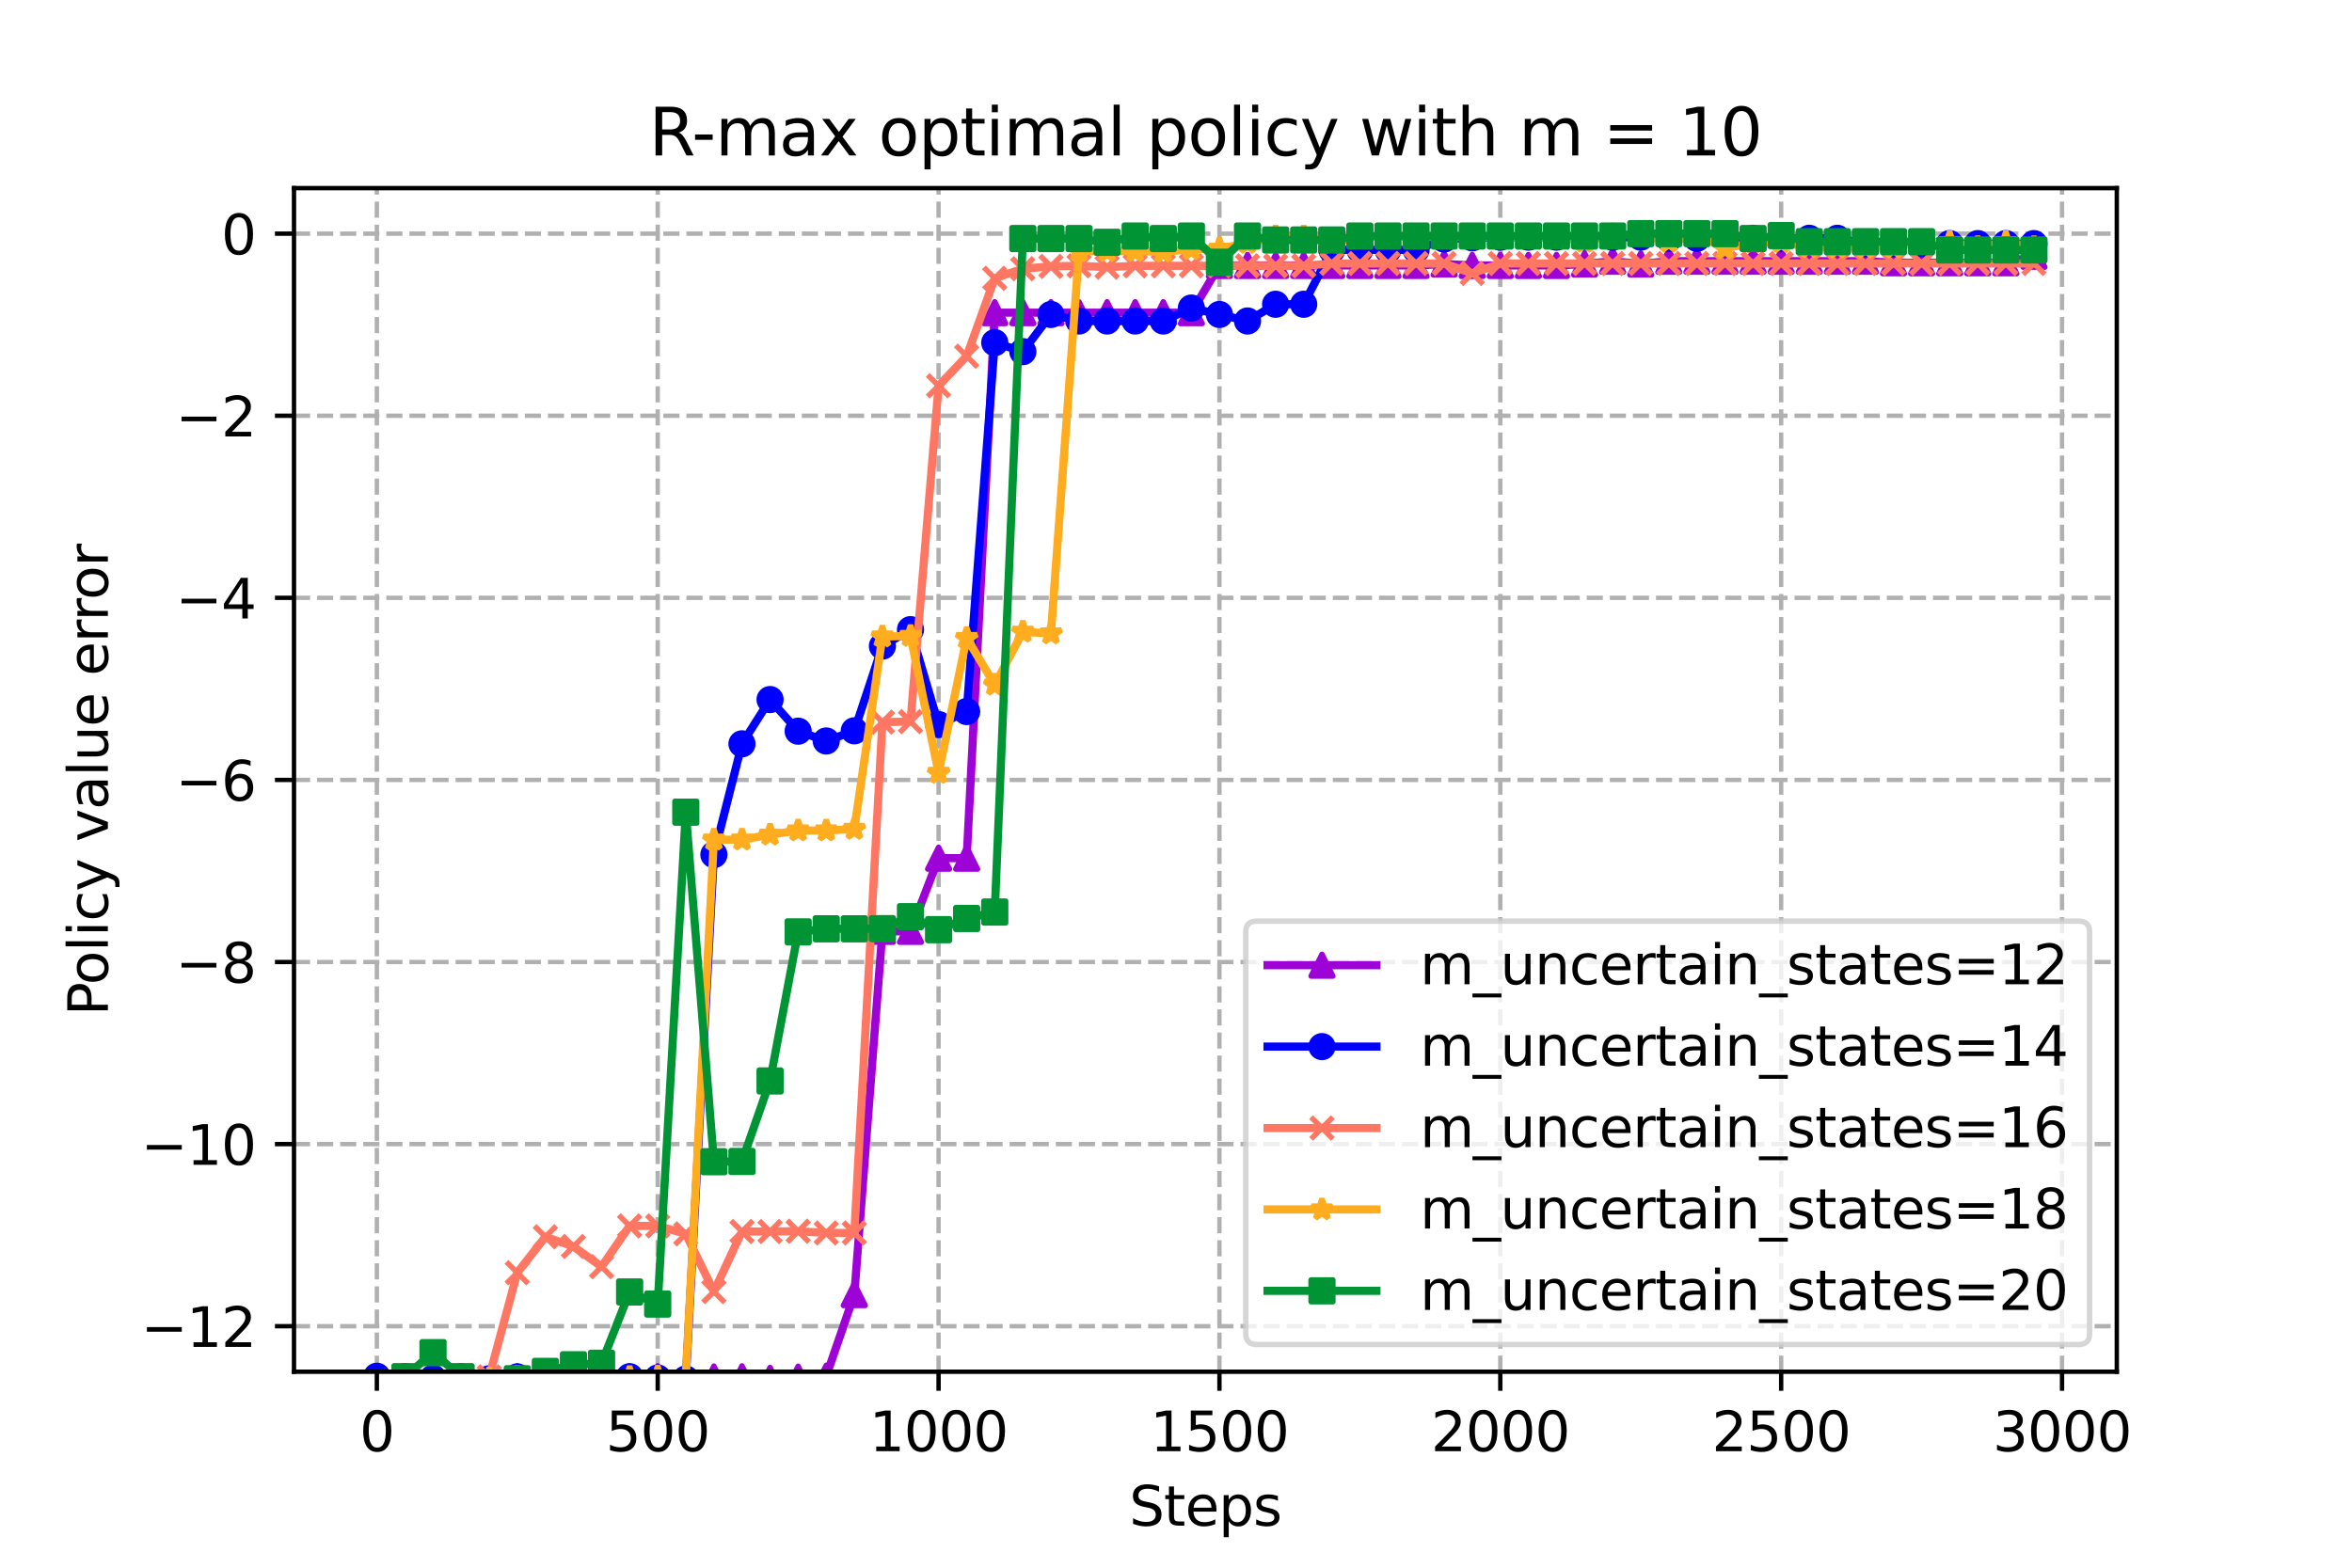 <?xml version="1.0" encoding="utf-8" standalone="no"?>
<!DOCTYPE svg PUBLIC "-//W3C//DTD SVG 1.1//EN"
  "http://www.w3.org/Graphics/SVG/1.1/DTD/svg11.dtd">
<svg xmlns:xlink="http://www.w3.org/1999/xlink" width="432pt" height="288pt" viewBox="0 0 432 288" xmlns="http://www.w3.org/2000/svg" version="1.1">
 <defs>
  <style type="text/css">*{stroke-linejoin: round; stroke-linecap: butt}</style>
 </defs>
 <g id="figure_1">
  <g id="patch_1">
   <path d="M 0 288 
L 432 288 
L 432 0 
L 0 0 
z
" style="fill: #ffffff"/>
  </g>
  <g id="axes_1">
   <g id="patch_2">
    <path d="M 54 252 
L 388.8 252 
L 388.8 34.56 
L 54 34.56 
z
" style="fill: #ffffff"/>
   </g>
   <g id="PolyCollection_1">
    <defs>
     <path id="mcc634a9d05" d="M 69.218 -35.091 
L 69.218 -35.091 
L 74.377 -35.091 
L 79.536 -35.091 
L 84.694 -35.091 
L 89.853 -34.445 
L 95.012 -35.091 
L 100.17 -35.069 
L 105.329 -35.091 
L 110.488 -35.076 
L 115.647 -35.091 
L 120.805 -35.091 
L 125.964 -35.091 
L 131.123 -35.036 
L 136.281 -35.075 
L 141.44 -34.786 
L 146.599 -35.006 
L 151.757 -35.19 
L 156.916 -50.17 
L 162.075 -116.909 
L 167.234 -116.908 
L 172.392 -130.345 
L 177.551 -130.345 
L 182.71 -230.561 
L 187.868 -230.561 
L 193.027 -230.561 
L 198.186 -230.561 
L 203.345 -230.561 
L 208.503 -230.561 
L 213.662 -230.561 
L 218.821 -230.561 
L 223.979 -239.234 
L 229.138 -239.234 
L 234.297 -239.234 
L 239.455 -239.234 
L 244.614 -239.234 
L 249.773 -239.234 
L 254.932 -239.234 
L 260.09 -239.234 
L 265.249 -239.507 
L 270.408 -239.234 
L 275.566 -239.234 
L 280.725 -239.234 
L 285.884 -239.234 
L 291.043 -239.507 
L 296.201 -240.016 
L 301.36 -239.507 
L 306.519 -240.016 
L 311.677 -240.016 
L 316.836 -240.016 
L 321.995 -240.016 
L 327.153 -240.016 
L 332.312 -240.016 
L 337.471 -240.016 
L 342.63 -240.016 
L 347.788 -239.737 
L 352.947 -239.737 
L 358.106 -239.737 
L 363.264 -239.737 
L 368.423 -239.737 
L 373.582 -240.924 
L 373.582 -240.924 
L 373.582 -240.924 
L 368.423 -239.737 
L 363.264 -239.737 
L 358.106 -239.737 
L 352.947 -239.737 
L 347.788 -239.737 
L 342.63 -240.016 
L 337.471 -240.016 
L 332.312 -240.016 
L 327.153 -240.016 
L 321.995 -240.016 
L 316.836 -240.016 
L 311.677 -240.016 
L 306.519 -240.016 
L 301.36 -239.507 
L 296.201 -240.016 
L 291.043 -239.507 
L 285.884 -239.234 
L 280.725 -239.234 
L 275.566 -239.234 
L 270.408 -239.234 
L 265.249 -239.507 
L 260.09 -239.234 
L 254.932 -239.234 
L 249.773 -239.234 
L 244.614 -239.234 
L 239.455 -239.234 
L 234.297 -239.234 
L 229.138 -239.234 
L 223.979 -239.234 
L 218.821 -230.561 
L 213.662 -230.561 
L 208.503 -230.561 
L 203.345 -230.561 
L 198.186 -230.561 
L 193.027 -230.561 
L 187.868 -230.561 
L 182.71 -230.561 
L 177.551 -130.345 
L 172.392 -130.345 
L 167.234 -116.908 
L 162.075 -116.909 
L 156.916 -50.17 
L 151.757 -35.19 
L 146.599 -35.006 
L 141.44 -34.786 
L 136.281 -35.075 
L 131.123 -35.036 
L 125.964 -35.091 
L 120.805 -35.091 
L 115.647 -35.091 
L 110.488 -35.076 
L 105.329 -35.091 
L 100.17 -35.069 
L 95.012 -35.091 
L 89.853 -34.445 
L 84.694 -35.091 
L 79.536 -35.091 
L 74.377 -35.091 
L 69.218 -35.091 
z
" style="stroke: #9d02d7; stroke-opacity: 0.2"/>
    </defs>
    <g clip-path="url(#pe04e575402)">
     <use xlink:href="#mcc634a9d05" x="0" y="288" style="fill: #9d02d7; fill-opacity: 0.2; stroke: #9d02d7; stroke-opacity: 0.2"/>
    </g>
   </g>
   <g id="PolyCollection_2">
    <defs>
     <path id="m9968e75ad5" d="M 69.218 -35.168 
L 69.218 -35.168 
L 74.377 -35.091 
L 79.536 -34.835 
L 84.694 -35.089 
L 89.853 -34.699 
L 95.012 -35.052 
L 100.17 -35.091 
L 105.329 -34.817 
L 110.488 -34.762 
L 115.647 -35.084 
L 120.805 -34.847 
L 125.964 -34.658 
L 131.123 -130.999 
L 136.281 -151.351 
L 141.44 -159.482 
L 146.599 -153.674 
L 151.757 -151.872 
L 156.916 -153.741 
L 162.075 -169.304 
L 167.234 -172.327 
L 172.392 -154.887 
L 177.551 -157.282 
L 182.71 -225.053 
L 187.868 -223.399 
L 193.027 -230.226 
L 198.186 -229.031 
L 203.345 -229.031 
L 208.503 -229.031 
L 213.662 -229.031 
L 218.821 -231.409 
L 223.979 -230.226 
L 229.138 -229.031 
L 234.297 -232.104 
L 239.455 -232.104 
L 244.614 -242.109 
L 249.773 -242.109 
L 254.932 -242.109 
L 260.09 -242.109 
L 265.249 -244.087 
L 270.408 -244.305 
L 275.566 -244.433 
L 280.725 -244.433 
L 285.884 -244.433 
L 291.043 -244.433 
L 296.201 -244.433 
L 301.36 -244.433 
L 306.519 -244.222 
L 311.677 -244.222 
L 316.836 -244.222 
L 321.995 -244.222 
L 327.153 -244.222 
L 332.312 -244.222 
L 337.471 -244.222 
L 342.63 -243.249 
L 347.788 -243.249 
L 352.947 -243.249 
L 358.106 -243.249 
L 363.264 -243.249 
L 368.423 -243.249 
L 373.582 -243.249 
L 373.582 -243.249 
L 373.582 -243.249 
L 368.423 -243.249 
L 363.264 -243.249 
L 358.106 -243.249 
L 352.947 -243.249 
L 347.788 -243.249 
L 342.63 -243.249 
L 337.471 -244.222 
L 332.312 -244.222 
L 327.153 -244.222 
L 321.995 -244.222 
L 316.836 -244.222 
L 311.677 -244.222 
L 306.519 -244.222 
L 301.36 -244.433 
L 296.201 -244.433 
L 291.043 -244.433 
L 285.884 -244.433 
L 280.725 -244.433 
L 275.566 -244.433 
L 270.408 -244.305 
L 265.249 -244.087 
L 260.09 -242.109 
L 254.932 -242.109 
L 249.773 -242.109 
L 244.614 -242.109 
L 239.455 -232.104 
L 234.297 -232.104 
L 229.138 -229.031 
L 223.979 -230.226 
L 218.821 -231.409 
L 213.662 -229.031 
L 208.503 -229.031 
L 203.345 -229.031 
L 198.186 -229.031 
L 193.027 -230.226 
L 187.868 -223.399 
L 182.71 -225.053 
L 177.551 -157.282 
L 172.392 -154.887 
L 167.234 -172.327 
L 162.075 -169.304 
L 156.916 -153.741 
L 151.757 -151.872 
L 146.599 -153.674 
L 141.44 -159.482 
L 136.281 -151.351 
L 131.123 -130.999 
L 125.964 -34.658 
L 120.805 -34.847 
L 115.647 -35.084 
L 110.488 -34.762 
L 105.329 -34.817 
L 100.17 -35.091 
L 95.012 -35.052 
L 89.853 -34.699 
L 84.694 -35.089 
L 79.536 -34.835 
L 74.377 -35.091 
L 69.218 -35.168 
z
" style="stroke: #0000ff; stroke-opacity: 0.2"/>
    </defs>
    <g clip-path="url(#pe04e575402)">
     <use xlink:href="#m9968e75ad5" x="0" y="288" style="fill: #0000ff; fill-opacity: 0.2; stroke: #0000ff; stroke-opacity: 0.2"/>
    </g>
   </g>
   <g id="PolyCollection_3">
    <defs>
     <path id="mda061d9051" d="M 69.218 -25.028 
L 69.218 -25.028 
L 74.377 -34.851 
L 79.536 -33.679 
L 84.694 -34.418 
L 89.853 -35.065 
L 95.012 -54.188 
L 100.17 -60.783 
L 105.329 -59.009 
L 110.488 -55.296 
L 115.647 -62.786 
L 120.805 -62.786 
L 125.964 -61.328 
L 131.123 -50.723 
L 136.281 -61.755 
L 141.44 -61.755 
L 146.599 -61.81 
L 151.757 -61.495 
L 156.916 -61.495 
L 162.075 -155.341 
L 167.234 -155.427 
L 172.392 -217.131 
L 177.551 -222.563 
L 182.71 -236.879 
L 187.868 -238.633 
L 193.027 -239.069 
L 198.186 -239.17 
L 203.345 -238.923 
L 208.503 -239.17 
L 213.662 -239.17 
L 218.821 -239.17 
L 223.979 -239.17 
L 229.138 -239.17 
L 234.297 -239.17 
L 239.455 -239.17 
L 244.614 -239.599 
L 249.773 -239.599 
L 254.932 -239.599 
L 260.09 -239.599 
L 265.249 -239.599 
L 270.408 -237.774 
L 275.566 -239.599 
L 280.725 -239.599 
L 285.884 -239.599 
L 291.043 -239.599 
L 296.201 -239.599 
L 301.36 -239.599 
L 306.519 -239.599 
L 311.677 -239.599 
L 316.836 -239.599 
L 321.995 -239.599 
L 327.153 -239.599 
L 332.312 -239.599 
L 337.471 -239.599 
L 342.63 -239.599 
L 347.788 -239.599 
L 352.947 -239.599 
L 358.106 -239.599 
L 363.264 -239.599 
L 368.423 -239.599 
L 373.582 -239.599 
L 373.582 -239.599 
L 373.582 -239.599 
L 368.423 -239.599 
L 363.264 -239.599 
L 358.106 -239.599 
L 352.947 -239.599 
L 347.788 -239.599 
L 342.63 -239.599 
L 337.471 -239.599 
L 332.312 -239.599 
L 327.153 -239.599 
L 321.995 -239.599 
L 316.836 -239.599 
L 311.677 -239.599 
L 306.519 -239.599 
L 301.36 -239.599 
L 296.201 -239.599 
L 291.043 -239.599 
L 285.884 -239.599 
L 280.725 -239.599 
L 275.566 -239.599 
L 270.408 -237.774 
L 265.249 -239.599 
L 260.09 -239.599 
L 254.932 -239.599 
L 249.773 -239.599 
L 244.614 -239.599 
L 239.455 -239.17 
L 234.297 -239.17 
L 229.138 -239.17 
L 223.979 -239.17 
L 218.821 -239.17 
L 213.662 -239.17 
L 208.503 -239.17 
L 203.345 -238.923 
L 198.186 -239.17 
L 193.027 -239.069 
L 187.868 -238.633 
L 182.71 -236.879 
L 177.551 -222.563 
L 172.392 -217.131 
L 167.234 -155.427 
L 162.075 -155.341 
L 156.916 -61.495 
L 151.757 -61.495 
L 146.599 -61.81 
L 141.44 -61.755 
L 136.281 -61.755 
L 131.123 -50.723 
L 125.964 -61.328 
L 120.805 -62.786 
L 115.647 -62.786 
L 110.488 -55.296 
L 105.329 -59.009 
L 100.17 -60.783 
L 95.012 -54.188 
L 89.853 -35.065 
L 84.694 -34.418 
L 79.536 -33.679 
L 74.377 -34.851 
L 69.218 -25.028 
z
" style="stroke: #ff7763; stroke-opacity: 0.2"/>
    </defs>
    <g clip-path="url(#pe04e575402)">
     <use xlink:href="#mda061d9051" x="0" y="288" style="fill: #ff7763; fill-opacity: 0.2; stroke: #ff7763; stroke-opacity: 0.2"/>
    </g>
   </g>
   <g id="PolyCollection_4">
    <defs>
     <path id="mfb65a7672c" d="M 69.218 -29.881 
L 69.218 -29.881 
L 74.377 -34.924 
L 79.536 -33.255 
L 84.694 -35.145 
L 89.853 -34.769 
L 95.012 -35.091 
L 100.17 -35.079 
L 105.329 -34.763 
L 110.488 -34.701 
L 115.647 -35.021 
L 120.805 -35.099 
L 125.964 -35.09 
L 131.123 -133.75 
L 136.281 -133.75 
L 141.44 -134.661 
L 146.599 -135.425 
L 151.757 -135.425 
L 156.916 -135.714 
L 162.075 -171.06 
L 167.234 -171.166 
L 172.392 -146.018 
L 177.551 -170.783 
L 182.71 -162.21 
L 187.868 -171.933 
L 193.027 -171.619 
L 198.186 -241.875 
L 203.345 -241.875 
L 208.503 -241.875 
L 213.662 -241.737 
L 218.821 -242.227 
L 223.979 -242.288 
L 229.138 -243.386 
L 234.297 -244.549 
L 239.455 -244.549 
L 244.614 -243.386 
L 249.773 -244.527 
L 254.932 -244.527 
L 260.09 -244.527 
L 265.249 -244.527 
L 270.408 -244.527 
L 275.566 -244.527 
L 280.725 -244.527 
L 285.884 -244.527 
L 291.043 -243.585 
L 296.201 -244.922 
L 301.36 -244.922 
L 306.519 -243.608 
L 311.677 -244.884 
L 316.836 -242.38 
L 321.995 -243.45 
L 327.153 -243.515 
L 332.312 -242.595 
L 337.471 -242.526 
L 342.63 -242.526 
L 347.788 -242.526 
L 352.947 -243.526 
L 358.106 -243.526 
L 363.264 -242.601 
L 368.423 -243.526 
L 373.582 -242.601 
L 373.582 -242.601 
L 373.582 -242.601 
L 368.423 -243.526 
L 363.264 -242.601 
L 358.106 -243.526 
L 352.947 -243.526 
L 347.788 -242.526 
L 342.63 -242.526 
L 337.471 -242.526 
L 332.312 -242.595 
L 327.153 -243.515 
L 321.995 -243.45 
L 316.836 -242.38 
L 311.677 -244.884 
L 306.519 -243.608 
L 301.36 -244.922 
L 296.201 -244.922 
L 291.043 -243.585 
L 285.884 -244.527 
L 280.725 -244.527 
L 275.566 -244.527 
L 270.408 -244.527 
L 265.249 -244.527 
L 260.09 -244.527 
L 254.932 -244.527 
L 249.773 -244.527 
L 244.614 -243.386 
L 239.455 -244.549 
L 234.297 -244.549 
L 229.138 -243.386 
L 223.979 -242.288 
L 218.821 -242.227 
L 213.662 -241.737 
L 208.503 -241.875 
L 203.345 -241.875 
L 198.186 -241.875 
L 193.027 -171.619 
L 187.868 -171.933 
L 182.71 -162.21 
L 177.551 -170.783 
L 172.392 -146.018 
L 167.234 -171.166 
L 162.075 -171.06 
L 156.916 -135.714 
L 151.757 -135.425 
L 146.599 -135.425 
L 141.44 -134.661 
L 136.281 -133.75 
L 131.123 -133.75 
L 125.964 -35.09 
L 120.805 -35.099 
L 115.647 -35.021 
L 110.488 -34.701 
L 105.329 -34.763 
L 100.17 -35.079 
L 95.012 -35.091 
L 89.853 -34.769 
L 84.694 -35.145 
L 79.536 -33.255 
L 74.377 -34.924 
L 69.218 -29.881 
z
" style="stroke: #ffac1e; stroke-opacity: 0.2"/>
    </defs>
    <g clip-path="url(#pe04e575402)">
     <use xlink:href="#mfb65a7672c" x="0" y="288" style="fill: #ffac1e; fill-opacity: 0.2; stroke: #ffac1e; stroke-opacity: 0.2"/>
    </g>
   </g>
   <g id="PolyCollection_5">
    <defs>
     <path id="m25dfebd375" d="M 69.218 -19.897 
L 69.218 -19.897 
L 74.377 -35.088 
L 79.536 -39.506 
L 84.694 -35.091 
L 89.853 -33.29 
L 95.012 -34.713 
L 100.17 -36.062 
L 105.329 -37.281 
L 110.488 -37.559 
L 115.647 -50.658 
L 120.805 -48.434 
L 125.964 -138.797 
L 131.123 -74.583 
L 136.281 -74.622 
L 141.44 -89.414 
L 146.599 -116.805 
L 151.757 -117.369 
L 156.916 -117.369 
L 162.075 -117.396 
L 167.234 -119.605 
L 172.392 -117.21 
L 177.551 -119.264 
L 182.71 -120.456 
L 187.868 -244.177 
L 193.027 -244.177 
L 198.186 -244.177 
L 203.345 -243.491 
L 208.503 -244.639 
L 213.662 -244.177 
L 218.821 -244.639 
L 223.979 -239.821 
L 229.138 -244.639 
L 234.297 -243.916 
L 239.455 -243.916 
L 244.614 -243.916 
L 249.773 -244.639 
L 254.932 -244.639 
L 260.09 -244.639 
L 265.249 -244.639 
L 270.408 -244.639 
L 275.566 -244.639 
L 280.725 -244.639 
L 285.884 -244.639 
L 291.043 -244.639 
L 296.201 -244.639 
L 301.36 -245.077 
L 306.519 -245.077 
L 311.677 -245.077 
L 316.836 -245.077 
L 321.995 -244.177 
L 327.153 -244.721 
L 332.312 -243.604 
L 337.471 -243.604 
L 342.63 -243.604 
L 347.788 -243.604 
L 352.947 -243.604 
L 358.106 -242.079 
L 363.264 -242.079 
L 368.423 -242.079 
L 373.582 -242.079 
L 373.582 -242.079 
L 373.582 -242.079 
L 368.423 -242.079 
L 363.264 -242.079 
L 358.106 -242.079 
L 352.947 -243.604 
L 347.788 -243.604 
L 342.63 -243.604 
L 337.471 -243.604 
L 332.312 -243.604 
L 327.153 -244.721 
L 321.995 -244.177 
L 316.836 -245.077 
L 311.677 -245.077 
L 306.519 -245.077 
L 301.36 -245.077 
L 296.201 -244.639 
L 291.043 -244.639 
L 285.884 -244.639 
L 280.725 -244.639 
L 275.566 -244.639 
L 270.408 -244.639 
L 265.249 -244.639 
L 260.09 -244.639 
L 254.932 -244.639 
L 249.773 -244.639 
L 244.614 -243.916 
L 239.455 -243.916 
L 234.297 -243.916 
L 229.138 -244.639 
L 223.979 -239.821 
L 218.821 -244.639 
L 213.662 -244.177 
L 208.503 -244.639 
L 203.345 -243.491 
L 198.186 -244.177 
L 193.027 -244.177 
L 187.868 -244.177 
L 182.71 -120.456 
L 177.551 -119.264 
L 172.392 -117.21 
L 167.234 -119.605 
L 162.075 -117.396 
L 156.916 -117.369 
L 151.757 -117.369 
L 146.599 -116.805 
L 141.44 -89.414 
L 136.281 -74.622 
L 131.123 -74.583 
L 125.964 -138.797 
L 120.805 -48.434 
L 115.647 -50.658 
L 110.488 -37.559 
L 105.329 -37.281 
L 100.17 -36.062 
L 95.012 -34.713 
L 89.853 -33.29 
L 84.694 -35.091 
L 79.536 -39.506 
L 74.377 -35.088 
L 69.218 -19.897 
z
" style="stroke: #009435; stroke-opacity: 0.2"/>
    </defs>
    <g clip-path="url(#pe04e575402)">
     <use xlink:href="#m25dfebd375" x="0" y="288" style="fill: #009435; fill-opacity: 0.2; stroke: #009435; stroke-opacity: 0.2"/>
    </g>
   </g>
   <g id="matplotlib.axis_1">
    <g id="xtick_1">
     <g id="line2d_1">
      <path d="M 69.218 252 
L 69.218 34.56 
" clip-path="url(#pe04e575402)" style="fill: none; stroke-dasharray: 2.96,1.28; stroke-dashoffset: 0; stroke: #b0b0b0; stroke-width: 0.8"/>
     </g>
     <g id="line2d_2">
      <defs>
       <path id="m2a683824d2" d="M 0 0 
L 0 3.5 
" style="stroke: #000000; stroke-width: 0.8"/>
      </defs>
      <g>
       <use xlink:href="#m2a683824d2" x="69.218" y="252" style="stroke: #000000; stroke-width: 0.8"/>
      </g>
     </g>
     <g id="text_1">
      <!-- 0 -->
      <g transform="translate(66.037 266.598)scale(0.1 -0.1)">
       <defs>
        <path id="DejaVuSans-30" d="M 2034 4250 
Q 1547 4250 1301 3770 
Q 1056 3291 1056 2328 
Q 1056 1369 1301 889 
Q 1547 409 2034 409 
Q 2525 409 2770 889 
Q 3016 1369 3016 2328 
Q 3016 3291 2770 3770 
Q 2525 4250 2034 4250 
z
M 2034 4750 
Q 2819 4750 3233 4129 
Q 3647 3509 3647 2328 
Q 3647 1150 3233 529 
Q 2819 -91 2034 -91 
Q 1250 -91 836 529 
Q 422 1150 422 2328 
Q 422 3509 836 4129 
Q 1250 4750 2034 4750 
z
" transform="scale(0.016)"/>
       </defs>
       <use xlink:href="#DejaVuSans-30"/>
      </g>
     </g>
    </g>
    <g id="xtick_2">
     <g id="line2d_3">
      <path d="M 120.805 252 
L 120.805 34.56 
" clip-path="url(#pe04e575402)" style="fill: none; stroke-dasharray: 2.96,1.28; stroke-dashoffset: 0; stroke: #b0b0b0; stroke-width: 0.8"/>
     </g>
     <g id="line2d_4">
      <g>
       <use xlink:href="#m2a683824d2" x="120.805" y="252" style="stroke: #000000; stroke-width: 0.8"/>
      </g>
     </g>
     <g id="text_2">
      <!-- 500 -->
      <g transform="translate(111.261 266.598)scale(0.1 -0.1)">
       <defs>
        <path id="DejaVuSans-35" d="M 691 4666 
L 3169 4666 
L 3169 4134 
L 1269 4134 
L 1269 2991 
Q 1406 3038 1543 3061 
Q 1681 3084 1819 3084 
Q 2600 3084 3056 2656 
Q 3513 2228 3513 1497 
Q 3513 744 3044 326 
Q 2575 -91 1722 -91 
Q 1428 -91 1123 -41 
Q 819 9 494 109 
L 494 744 
Q 775 591 1075 516 
Q 1375 441 1709 441 
Q 2250 441 2565 725 
Q 2881 1009 2881 1497 
Q 2881 1984 2565 2268 
Q 2250 2553 1709 2553 
Q 1456 2553 1204 2497 
Q 953 2441 691 2322 
L 691 4666 
z
" transform="scale(0.016)"/>
       </defs>
       <use xlink:href="#DejaVuSans-35"/>
       <use xlink:href="#DejaVuSans-30" x="63.623"/>
       <use xlink:href="#DejaVuSans-30" x="127.246"/>
      </g>
     </g>
    </g>
    <g id="xtick_3">
     <g id="line2d_5">
      <path d="M 172.392 252 
L 172.392 34.56 
" clip-path="url(#pe04e575402)" style="fill: none; stroke-dasharray: 2.96,1.28; stroke-dashoffset: 0; stroke: #b0b0b0; stroke-width: 0.8"/>
     </g>
     <g id="line2d_6">
      <g>
       <use xlink:href="#m2a683824d2" x="172.392" y="252" style="stroke: #000000; stroke-width: 0.8"/>
      </g>
     </g>
     <g id="text_3">
      <!-- 1000 -->
      <g transform="translate(159.667 266.598)scale(0.1 -0.1)">
       <defs>
        <path id="DejaVuSans-31" d="M 794 531 
L 1825 531 
L 1825 4091 
L 703 3866 
L 703 4441 
L 1819 4666 
L 2450 4666 
L 2450 531 
L 3481 531 
L 3481 0 
L 794 0 
L 794 531 
z
" transform="scale(0.016)"/>
       </defs>
       <use xlink:href="#DejaVuSans-31"/>
       <use xlink:href="#DejaVuSans-30" x="63.623"/>
       <use xlink:href="#DejaVuSans-30" x="127.246"/>
       <use xlink:href="#DejaVuSans-30" x="190.869"/>
      </g>
     </g>
    </g>
    <g id="xtick_4">
     <g id="line2d_7">
      <path d="M 223.979 252 
L 223.979 34.56 
" clip-path="url(#pe04e575402)" style="fill: none; stroke-dasharray: 2.96,1.28; stroke-dashoffset: 0; stroke: #b0b0b0; stroke-width: 0.8"/>
     </g>
     <g id="line2d_8">
      <g>
       <use xlink:href="#m2a683824d2" x="223.979" y="252" style="stroke: #000000; stroke-width: 0.8"/>
      </g>
     </g>
     <g id="text_4">
      <!-- 1500 -->
      <g transform="translate(211.254 266.598)scale(0.1 -0.1)">
       <use xlink:href="#DejaVuSans-31"/>
       <use xlink:href="#DejaVuSans-35" x="63.623"/>
       <use xlink:href="#DejaVuSans-30" x="127.246"/>
       <use xlink:href="#DejaVuSans-30" x="190.869"/>
      </g>
     </g>
    </g>
    <g id="xtick_5">
     <g id="line2d_9">
      <path d="M 275.566 252 
L 275.566 34.56 
" clip-path="url(#pe04e575402)" style="fill: none; stroke-dasharray: 2.96,1.28; stroke-dashoffset: 0; stroke: #b0b0b0; stroke-width: 0.8"/>
     </g>
     <g id="line2d_10">
      <g>
       <use xlink:href="#m2a683824d2" x="275.566" y="252" style="stroke: #000000; stroke-width: 0.8"/>
      </g>
     </g>
     <g id="text_5">
      <!-- 2000 -->
      <g transform="translate(262.841 266.598)scale(0.1 -0.1)">
       <defs>
        <path id="DejaVuSans-32" d="M 1228 531 
L 3431 531 
L 3431 0 
L 469 0 
L 469 531 
Q 828 903 1448 1529 
Q 2069 2156 2228 2338 
Q 2531 2678 2651 2914 
Q 2772 3150 2772 3378 
Q 2772 3750 2511 3984 
Q 2250 4219 1831 4219 
Q 1534 4219 1204 4116 
Q 875 4013 500 3803 
L 500 4441 
Q 881 4594 1212 4672 
Q 1544 4750 1819 4750 
Q 2544 4750 2975 4387 
Q 3406 4025 3406 3419 
Q 3406 3131 3298 2873 
Q 3191 2616 2906 2266 
Q 2828 2175 2409 1742 
Q 1991 1309 1228 531 
z
" transform="scale(0.016)"/>
       </defs>
       <use xlink:href="#DejaVuSans-32"/>
       <use xlink:href="#DejaVuSans-30" x="63.623"/>
       <use xlink:href="#DejaVuSans-30" x="127.246"/>
       <use xlink:href="#DejaVuSans-30" x="190.869"/>
      </g>
     </g>
    </g>
    <g id="xtick_6">
     <g id="line2d_11">
      <path d="M 327.153 252 
L 327.153 34.56 
" clip-path="url(#pe04e575402)" style="fill: none; stroke-dasharray: 2.96,1.28; stroke-dashoffset: 0; stroke: #b0b0b0; stroke-width: 0.8"/>
     </g>
     <g id="line2d_12">
      <g>
       <use xlink:href="#m2a683824d2" x="327.153" y="252" style="stroke: #000000; stroke-width: 0.8"/>
      </g>
     </g>
     <g id="text_6">
      <!-- 2500 -->
      <g transform="translate(314.428 266.598)scale(0.1 -0.1)">
       <use xlink:href="#DejaVuSans-32"/>
       <use xlink:href="#DejaVuSans-35" x="63.623"/>
       <use xlink:href="#DejaVuSans-30" x="127.246"/>
       <use xlink:href="#DejaVuSans-30" x="190.869"/>
      </g>
     </g>
    </g>
    <g id="xtick_7">
     <g id="line2d_13">
      <path d="M 378.741 252 
L 378.741 34.56 
" clip-path="url(#pe04e575402)" style="fill: none; stroke-dasharray: 2.96,1.28; stroke-dashoffset: 0; stroke: #b0b0b0; stroke-width: 0.8"/>
     </g>
     <g id="line2d_14">
      <g>
       <use xlink:href="#m2a683824d2" x="378.741" y="252" style="stroke: #000000; stroke-width: 0.8"/>
      </g>
     </g>
     <g id="text_7">
      <!-- 3000 -->
      <g transform="translate(366.016 266.598)scale(0.1 -0.1)">
       <defs>
        <path id="DejaVuSans-33" d="M 2597 2516 
Q 3050 2419 3304 2112 
Q 3559 1806 3559 1356 
Q 3559 666 3084 287 
Q 2609 -91 1734 -91 
Q 1441 -91 1130 -33 
Q 819 25 488 141 
L 488 750 
Q 750 597 1062 519 
Q 1375 441 1716 441 
Q 2309 441 2620 675 
Q 2931 909 2931 1356 
Q 2931 1769 2642 2001 
Q 2353 2234 1838 2234 
L 1294 2234 
L 1294 2753 
L 1863 2753 
Q 2328 2753 2575 2939 
Q 2822 3125 2822 3475 
Q 2822 3834 2567 4026 
Q 2313 4219 1838 4219 
Q 1578 4219 1281 4162 
Q 984 4106 628 3988 
L 628 4550 
Q 988 4650 1302 4700 
Q 1616 4750 1894 4750 
Q 2613 4750 3031 4423 
Q 3450 4097 3450 3541 
Q 3450 3153 3228 2886 
Q 3006 2619 2597 2516 
z
" transform="scale(0.016)"/>
       </defs>
       <use xlink:href="#DejaVuSans-33"/>
       <use xlink:href="#DejaVuSans-30" x="63.623"/>
       <use xlink:href="#DejaVuSans-30" x="127.246"/>
       <use xlink:href="#DejaVuSans-30" x="190.869"/>
      </g>
     </g>
    </g>
    <g id="text_8">
     <!-- Steps -->
     <g transform="translate(207.41 280.277)scale(0.1 -0.1)">
      <defs>
       <path id="DejaVuSans-53" d="M 3425 4513 
L 3425 3897 
Q 3066 4069 2747 4153 
Q 2428 4238 2131 4238 
Q 1616 4238 1336 4038 
Q 1056 3838 1056 3469 
Q 1056 3159 1242 3001 
Q 1428 2844 1947 2747 
L 2328 2669 
Q 3034 2534 3370 2195 
Q 3706 1856 3706 1288 
Q 3706 609 3251 259 
Q 2797 -91 1919 -91 
Q 1588 -91 1214 -16 
Q 841 59 441 206 
L 441 856 
Q 825 641 1194 531 
Q 1563 422 1919 422 
Q 2459 422 2753 634 
Q 3047 847 3047 1241 
Q 3047 1584 2836 1778 
Q 2625 1972 2144 2069 
L 1759 2144 
Q 1053 2284 737 2584 
Q 422 2884 422 3419 
Q 422 4038 858 4394 
Q 1294 4750 2059 4750 
Q 2388 4750 2728 4690 
Q 3069 4631 3425 4513 
z
" transform="scale(0.016)"/>
       <path id="DejaVuSans-74" d="M 1172 4494 
L 1172 3500 
L 2356 3500 
L 2356 3053 
L 1172 3053 
L 1172 1153 
Q 1172 725 1289 603 
Q 1406 481 1766 481 
L 2356 481 
L 2356 0 
L 1766 0 
Q 1100 0 847 248 
Q 594 497 594 1153 
L 594 3053 
L 172 3053 
L 172 3500 
L 594 3500 
L 594 4494 
L 1172 4494 
z
" transform="scale(0.016)"/>
       <path id="DejaVuSans-65" d="M 3597 1894 
L 3597 1613 
L 953 1613 
Q 991 1019 1311 708 
Q 1631 397 2203 397 
Q 2534 397 2845 478 
Q 3156 559 3463 722 
L 3463 178 
Q 3153 47 2828 -22 
Q 2503 -91 2169 -91 
Q 1331 -91 842 396 
Q 353 884 353 1716 
Q 353 2575 817 3079 
Q 1281 3584 2069 3584 
Q 2775 3584 3186 3129 
Q 3597 2675 3597 1894 
z
M 3022 2063 
Q 3016 2534 2758 2815 
Q 2500 3097 2075 3097 
Q 1594 3097 1305 2825 
Q 1016 2553 972 2059 
L 3022 2063 
z
" transform="scale(0.016)"/>
       <path id="DejaVuSans-70" d="M 1159 525 
L 1159 -1331 
L 581 -1331 
L 581 3500 
L 1159 3500 
L 1159 2969 
Q 1341 3281 1617 3432 
Q 1894 3584 2278 3584 
Q 2916 3584 3314 3078 
Q 3713 2572 3713 1747 
Q 3713 922 3314 415 
Q 2916 -91 2278 -91 
Q 1894 -91 1617 61 
Q 1341 213 1159 525 
z
M 3116 1747 
Q 3116 2381 2855 2742 
Q 2594 3103 2138 3103 
Q 1681 3103 1420 2742 
Q 1159 2381 1159 1747 
Q 1159 1113 1420 752 
Q 1681 391 2138 391 
Q 2594 391 2855 752 
Q 3116 1113 3116 1747 
z
" transform="scale(0.016)"/>
       <path id="DejaVuSans-73" d="M 2834 3397 
L 2834 2853 
Q 2591 2978 2328 3040 
Q 2066 3103 1784 3103 
Q 1356 3103 1142 2972 
Q 928 2841 928 2578 
Q 928 2378 1081 2264 
Q 1234 2150 1697 2047 
L 1894 2003 
Q 2506 1872 2764 1633 
Q 3022 1394 3022 966 
Q 3022 478 2636 193 
Q 2250 -91 1575 -91 
Q 1294 -91 989 -36 
Q 684 19 347 128 
L 347 722 
Q 666 556 975 473 
Q 1284 391 1588 391 
Q 1994 391 2212 530 
Q 2431 669 2431 922 
Q 2431 1156 2273 1281 
Q 2116 1406 1581 1522 
L 1381 1569 
Q 847 1681 609 1914 
Q 372 2147 372 2553 
Q 372 3047 722 3315 
Q 1072 3584 1716 3584 
Q 2034 3584 2315 3537 
Q 2597 3491 2834 3397 
z
" transform="scale(0.016)"/>
      </defs>
      <use xlink:href="#DejaVuSans-53"/>
      <use xlink:href="#DejaVuSans-74" x="63.477"/>
      <use xlink:href="#DejaVuSans-65" x="102.686"/>
      <use xlink:href="#DejaVuSans-70" x="164.209"/>
      <use xlink:href="#DejaVuSans-73" x="227.686"/>
     </g>
    </g>
   </g>
   <g id="matplotlib.axis_2">
    <g id="ytick_1">
     <g id="line2d_15">
      <path d="M 54 243.637 
L 388.8 243.637 
" clip-path="url(#pe04e575402)" style="fill: none; stroke-dasharray: 2.96,1.28; stroke-dashoffset: 0; stroke: #b0b0b0; stroke-width: 0.8"/>
     </g>
     <g id="line2d_16">
      <defs>
       <path id="mb08e93013c" d="M 0 0 
L -3.5 0 
" style="stroke: #000000; stroke-width: 0.8"/>
      </defs>
      <g>
       <use xlink:href="#mb08e93013c" x="54" y="243.637" style="stroke: #000000; stroke-width: 0.8"/>
      </g>
     </g>
     <g id="text_9">
      <!-- −12 -->
      <g transform="translate(25.895 247.436)scale(0.1 -0.1)">
       <defs>
        <path id="DejaVuSans-2212" d="M 678 2272 
L 4684 2272 
L 4684 1741 
L 678 1741 
L 678 2272 
z
" transform="scale(0.016)"/>
       </defs>
       <use xlink:href="#DejaVuSans-2212"/>
       <use xlink:href="#DejaVuSans-31" x="83.789"/>
       <use xlink:href="#DejaVuSans-32" x="147.412"/>
      </g>
     </g>
    </g>
    <g id="ytick_2">
     <g id="line2d_17">
      <path d="M 54 210.185 
L 388.8 210.185 
" clip-path="url(#pe04e575402)" style="fill: none; stroke-dasharray: 2.96,1.28; stroke-dashoffset: 0; stroke: #b0b0b0; stroke-width: 0.8"/>
     </g>
     <g id="line2d_18">
      <g>
       <use xlink:href="#mb08e93013c" x="54" y="210.185" style="stroke: #000000; stroke-width: 0.8"/>
      </g>
     </g>
     <g id="text_10">
      <!-- −10 -->
      <g transform="translate(25.895 213.984)scale(0.1 -0.1)">
       <use xlink:href="#DejaVuSans-2212"/>
       <use xlink:href="#DejaVuSans-31" x="83.789"/>
       <use xlink:href="#DejaVuSans-30" x="147.412"/>
      </g>
     </g>
    </g>
    <g id="ytick_3">
     <g id="line2d_19">
      <path d="M 54 176.732 
L 388.8 176.732 
" clip-path="url(#pe04e575402)" style="fill: none; stroke-dasharray: 2.96,1.28; stroke-dashoffset: 0; stroke: #b0b0b0; stroke-width: 0.8"/>
     </g>
     <g id="line2d_20">
      <g>
       <use xlink:href="#mb08e93013c" x="54" y="176.732" style="stroke: #000000; stroke-width: 0.8"/>
      </g>
     </g>
     <g id="text_11">
      <!-- −8 -->
      <g transform="translate(32.258 180.532)scale(0.1 -0.1)">
       <defs>
        <path id="DejaVuSans-38" d="M 2034 2216 
Q 1584 2216 1326 1975 
Q 1069 1734 1069 1313 
Q 1069 891 1326 650 
Q 1584 409 2034 409 
Q 2484 409 2743 651 
Q 3003 894 3003 1313 
Q 3003 1734 2745 1975 
Q 2488 2216 2034 2216 
z
M 1403 2484 
Q 997 2584 770 2862 
Q 544 3141 544 3541 
Q 544 4100 942 4425 
Q 1341 4750 2034 4750 
Q 2731 4750 3128 4425 
Q 3525 4100 3525 3541 
Q 3525 3141 3298 2862 
Q 3072 2584 2669 2484 
Q 3125 2378 3379 2068 
Q 3634 1759 3634 1313 
Q 3634 634 3220 271 
Q 2806 -91 2034 -91 
Q 1263 -91 848 271 
Q 434 634 434 1313 
Q 434 1759 690 2068 
Q 947 2378 1403 2484 
z
M 1172 3481 
Q 1172 3119 1398 2916 
Q 1625 2713 2034 2713 
Q 2441 2713 2670 2916 
Q 2900 3119 2900 3481 
Q 2900 3844 2670 4047 
Q 2441 4250 2034 4250 
Q 1625 4250 1398 4047 
Q 1172 3844 1172 3481 
z
" transform="scale(0.016)"/>
       </defs>
       <use xlink:href="#DejaVuSans-2212"/>
       <use xlink:href="#DejaVuSans-38" x="83.789"/>
      </g>
     </g>
    </g>
    <g id="ytick_4">
     <g id="line2d_21">
      <path d="M 54 143.28 
L 388.8 143.28 
" clip-path="url(#pe04e575402)" style="fill: none; stroke-dasharray: 2.96,1.28; stroke-dashoffset: 0; stroke: #b0b0b0; stroke-width: 0.8"/>
     </g>
     <g id="line2d_22">
      <g>
       <use xlink:href="#mb08e93013c" x="54" y="143.28" style="stroke: #000000; stroke-width: 0.8"/>
      </g>
     </g>
     <g id="text_12">
      <!-- −6 -->
      <g transform="translate(32.258 147.079)scale(0.1 -0.1)">
       <defs>
        <path id="DejaVuSans-36" d="M 2113 2584 
Q 1688 2584 1439 2293 
Q 1191 2003 1191 1497 
Q 1191 994 1439 701 
Q 1688 409 2113 409 
Q 2538 409 2786 701 
Q 3034 994 3034 1497 
Q 3034 2003 2786 2293 
Q 2538 2584 2113 2584 
z
M 3366 4563 
L 3366 3988 
Q 3128 4100 2886 4159 
Q 2644 4219 2406 4219 
Q 1781 4219 1451 3797 
Q 1122 3375 1075 2522 
Q 1259 2794 1537 2939 
Q 1816 3084 2150 3084 
Q 2853 3084 3261 2657 
Q 3669 2231 3669 1497 
Q 3669 778 3244 343 
Q 2819 -91 2113 -91 
Q 1303 -91 875 529 
Q 447 1150 447 2328 
Q 447 3434 972 4092 
Q 1497 4750 2381 4750 
Q 2619 4750 2861 4703 
Q 3103 4656 3366 4563 
z
" transform="scale(0.016)"/>
       </defs>
       <use xlink:href="#DejaVuSans-2212"/>
       <use xlink:href="#DejaVuSans-36" x="83.789"/>
      </g>
     </g>
    </g>
    <g id="ytick_5">
     <g id="line2d_23">
      <path d="M 54 109.828 
L 388.8 109.828 
" clip-path="url(#pe04e575402)" style="fill: none; stroke-dasharray: 2.96,1.28; stroke-dashoffset: 0; stroke: #b0b0b0; stroke-width: 0.8"/>
     </g>
     <g id="line2d_24">
      <g>
       <use xlink:href="#mb08e93013c" x="54" y="109.828" style="stroke: #000000; stroke-width: 0.8"/>
      </g>
     </g>
     <g id="text_13">
      <!-- −4 -->
      <g transform="translate(32.258 113.627)scale(0.1 -0.1)">
       <defs>
        <path id="DejaVuSans-34" d="M 2419 4116 
L 825 1625 
L 2419 1625 
L 2419 4116 
z
M 2253 4666 
L 3047 4666 
L 3047 1625 
L 3713 1625 
L 3713 1100 
L 3047 1100 
L 3047 0 
L 2419 0 
L 2419 1100 
L 313 1100 
L 313 1709 
L 2253 4666 
z
" transform="scale(0.016)"/>
       </defs>
       <use xlink:href="#DejaVuSans-2212"/>
       <use xlink:href="#DejaVuSans-34" x="83.789"/>
      </g>
     </g>
    </g>
    <g id="ytick_6">
     <g id="line2d_25">
      <path d="M 54 76.375 
L 388.8 76.375 
" clip-path="url(#pe04e575402)" style="fill: none; stroke-dasharray: 2.96,1.28; stroke-dashoffset: 0; stroke: #b0b0b0; stroke-width: 0.8"/>
     </g>
     <g id="line2d_26">
      <g>
       <use xlink:href="#mb08e93013c" x="54" y="76.375" style="stroke: #000000; stroke-width: 0.8"/>
      </g>
     </g>
     <g id="text_14">
      <!-- −2 -->
      <g transform="translate(32.258 80.175)scale(0.1 -0.1)">
       <use xlink:href="#DejaVuSans-2212"/>
       <use xlink:href="#DejaVuSans-32" x="83.789"/>
      </g>
     </g>
    </g>
    <g id="ytick_7">
     <g id="line2d_27">
      <path d="M 54 42.923 
L 388.8 42.923 
" clip-path="url(#pe04e575402)" style="fill: none; stroke-dasharray: 2.96,1.28; stroke-dashoffset: 0; stroke: #b0b0b0; stroke-width: 0.8"/>
     </g>
     <g id="line2d_28">
      <g>
       <use xlink:href="#mb08e93013c" x="54" y="42.923" style="stroke: #000000; stroke-width: 0.8"/>
      </g>
     </g>
     <g id="text_15">
      <!-- 0 -->
      <g transform="translate(40.638 46.722)scale(0.1 -0.1)">
       <use xlink:href="#DejaVuSans-30"/>
      </g>
     </g>
    </g>
    <g id="text_16">
     <!-- Policy value error -->
     <g transform="translate(19.816 186.598)rotate(-90)scale(0.1 -0.1)">
      <defs>
       <path id="DejaVuSans-50" d="M 1259 4147 
L 1259 2394 
L 2053 2394 
Q 2494 2394 2734 2622 
Q 2975 2850 2975 3272 
Q 2975 3691 2734 3919 
Q 2494 4147 2053 4147 
L 1259 4147 
z
M 628 4666 
L 2053 4666 
Q 2838 4666 3239 4311 
Q 3641 3956 3641 3272 
Q 3641 2581 3239 2228 
Q 2838 1875 2053 1875 
L 1259 1875 
L 1259 0 
L 628 0 
L 628 4666 
z
" transform="scale(0.016)"/>
       <path id="DejaVuSans-6f" d="M 1959 3097 
Q 1497 3097 1228 2736 
Q 959 2375 959 1747 
Q 959 1119 1226 758 
Q 1494 397 1959 397 
Q 2419 397 2687 759 
Q 2956 1122 2956 1747 
Q 2956 2369 2687 2733 
Q 2419 3097 1959 3097 
z
M 1959 3584 
Q 2709 3584 3137 3096 
Q 3566 2609 3566 1747 
Q 3566 888 3137 398 
Q 2709 -91 1959 -91 
Q 1206 -91 779 398 
Q 353 888 353 1747 
Q 353 2609 779 3096 
Q 1206 3584 1959 3584 
z
" transform="scale(0.016)"/>
       <path id="DejaVuSans-6c" d="M 603 4863 
L 1178 4863 
L 1178 0 
L 603 0 
L 603 4863 
z
" transform="scale(0.016)"/>
       <path id="DejaVuSans-69" d="M 603 3500 
L 1178 3500 
L 1178 0 
L 603 0 
L 603 3500 
z
M 603 4863 
L 1178 4863 
L 1178 4134 
L 603 4134 
L 603 4863 
z
" transform="scale(0.016)"/>
       <path id="DejaVuSans-63" d="M 3122 3366 
L 3122 2828 
Q 2878 2963 2633 3030 
Q 2388 3097 2138 3097 
Q 1578 3097 1268 2742 
Q 959 2388 959 1747 
Q 959 1106 1268 751 
Q 1578 397 2138 397 
Q 2388 397 2633 464 
Q 2878 531 3122 666 
L 3122 134 
Q 2881 22 2623 -34 
Q 2366 -91 2075 -91 
Q 1284 -91 818 406 
Q 353 903 353 1747 
Q 353 2603 823 3093 
Q 1294 3584 2113 3584 
Q 2378 3584 2631 3529 
Q 2884 3475 3122 3366 
z
" transform="scale(0.016)"/>
       <path id="DejaVuSans-79" d="M 2059 -325 
Q 1816 -950 1584 -1140 
Q 1353 -1331 966 -1331 
L 506 -1331 
L 506 -850 
L 844 -850 
Q 1081 -850 1212 -737 
Q 1344 -625 1503 -206 
L 1606 56 
L 191 3500 
L 800 3500 
L 1894 763 
L 2988 3500 
L 3597 3500 
L 2059 -325 
z
" transform="scale(0.016)"/>
       <path id="DejaVuSans-20" transform="scale(0.016)"/>
       <path id="DejaVuSans-76" d="M 191 3500 
L 800 3500 
L 1894 563 
L 2988 3500 
L 3597 3500 
L 2284 0 
L 1503 0 
L 191 3500 
z
" transform="scale(0.016)"/>
       <path id="DejaVuSans-61" d="M 2194 1759 
Q 1497 1759 1228 1600 
Q 959 1441 959 1056 
Q 959 750 1161 570 
Q 1363 391 1709 391 
Q 2188 391 2477 730 
Q 2766 1069 2766 1631 
L 2766 1759 
L 2194 1759 
z
M 3341 1997 
L 3341 0 
L 2766 0 
L 2766 531 
Q 2569 213 2275 61 
Q 1981 -91 1556 -91 
Q 1019 -91 701 211 
Q 384 513 384 1019 
Q 384 1609 779 1909 
Q 1175 2209 1959 2209 
L 2766 2209 
L 2766 2266 
Q 2766 2663 2505 2880 
Q 2244 3097 1772 3097 
Q 1472 3097 1187 3025 
Q 903 2953 641 2809 
L 641 3341 
Q 956 3463 1253 3523 
Q 1550 3584 1831 3584 
Q 2591 3584 2966 3190 
Q 3341 2797 3341 1997 
z
" transform="scale(0.016)"/>
       <path id="DejaVuSans-75" d="M 544 1381 
L 544 3500 
L 1119 3500 
L 1119 1403 
Q 1119 906 1312 657 
Q 1506 409 1894 409 
Q 2359 409 2629 706 
Q 2900 1003 2900 1516 
L 2900 3500 
L 3475 3500 
L 3475 0 
L 2900 0 
L 2900 538 
Q 2691 219 2414 64 
Q 2138 -91 1772 -91 
Q 1169 -91 856 284 
Q 544 659 544 1381 
z
M 1991 3584 
L 1991 3584 
z
" transform="scale(0.016)"/>
       <path id="DejaVuSans-72" d="M 2631 2963 
Q 2534 3019 2420 3045 
Q 2306 3072 2169 3072 
Q 1681 3072 1420 2755 
Q 1159 2438 1159 1844 
L 1159 0 
L 581 0 
L 581 3500 
L 1159 3500 
L 1159 2956 
Q 1341 3275 1631 3429 
Q 1922 3584 2338 3584 
Q 2397 3584 2469 3576 
Q 2541 3569 2628 3553 
L 2631 2963 
z
" transform="scale(0.016)"/>
      </defs>
      <use xlink:href="#DejaVuSans-50"/>
      <use xlink:href="#DejaVuSans-6f" x="56.678"/>
      <use xlink:href="#DejaVuSans-6c" x="117.859"/>
      <use xlink:href="#DejaVuSans-69" x="145.643"/>
      <use xlink:href="#DejaVuSans-63" x="173.426"/>
      <use xlink:href="#DejaVuSans-79" x="228.406"/>
      <use xlink:href="#DejaVuSans-20" x="287.586"/>
      <use xlink:href="#DejaVuSans-76" x="319.373"/>
      <use xlink:href="#DejaVuSans-61" x="378.553"/>
      <use xlink:href="#DejaVuSans-6c" x="439.832"/>
      <use xlink:href="#DejaVuSans-75" x="467.615"/>
      <use xlink:href="#DejaVuSans-65" x="530.994"/>
      <use xlink:href="#DejaVuSans-20" x="592.518"/>
      <use xlink:href="#DejaVuSans-65" x="624.305"/>
      <use xlink:href="#DejaVuSans-72" x="685.828"/>
      <use xlink:href="#DejaVuSans-72" x="725.191"/>
      <use xlink:href="#DejaVuSans-6f" x="764.055"/>
      <use xlink:href="#DejaVuSans-72" x="825.236"/>
     </g>
    </g>
   </g>
   <g id="line2d_29">
    <path d="M 69.218 252.909 
L 74.377 252.909 
L 79.536 252.909 
L 84.694 252.909 
L 89.853 253.555 
L 95.012 252.909 
L 100.17 252.931 
L 105.329 252.909 
L 110.488 252.924 
L 115.647 252.909 
L 120.805 252.909 
L 125.964 252.909 
L 131.123 252.964 
L 136.281 252.925 
L 141.44 253.214 
L 146.599 252.994 
L 151.757 252.81 
L 156.916 237.83 
L 162.075 171.091 
L 167.234 171.092 
L 172.392 157.655 
L 177.551 157.655 
L 182.71 57.439 
L 187.868 57.439 
L 193.027 57.439 
L 198.186 57.439 
L 203.345 57.439 
L 208.503 57.439 
L 213.662 57.439 
L 218.821 57.439 
L 223.979 48.766 
L 229.138 48.766 
L 234.297 48.766 
L 239.455 48.766 
L 244.614 48.766 
L 249.773 48.766 
L 254.932 48.766 
L 260.09 48.766 
L 265.249 48.493 
L 270.408 48.766 
L 275.566 48.766 
L 280.725 48.766 
L 285.884 48.766 
L 291.043 48.493 
L 296.201 47.984 
L 301.36 48.493 
L 306.519 47.984 
L 311.677 47.984 
L 316.836 47.984 
L 321.995 47.984 
L 327.153 47.984 
L 332.312 47.984 
L 337.471 47.984 
L 342.63 47.984 
L 347.788 48.263 
L 352.947 48.263 
L 358.106 48.263 
L 363.264 48.263 
L 368.423 48.263 
L 373.582 47.076 
" clip-path="url(#pe04e575402)" style="fill: none; stroke: #9d02d7; stroke-width: 1.5; stroke-linecap: square"/>
    <defs>
     <path id="mf714095e08" d="M 0 -2 
L -2 2 
L 2 2 
z
" style="stroke: #9d02d7; stroke-linejoin: miter"/>
    </defs>
    <g clip-path="url(#pe04e575402)">
     <use xlink:href="#mf714095e08" x="69.218" y="252.909" style="fill: #9d02d7; stroke: #9d02d7; stroke-linejoin: miter"/>
     <use xlink:href="#mf714095e08" x="74.377" y="252.909" style="fill: #9d02d7; stroke: #9d02d7; stroke-linejoin: miter"/>
     <use xlink:href="#mf714095e08" x="79.536" y="252.909" style="fill: #9d02d7; stroke: #9d02d7; stroke-linejoin: miter"/>
     <use xlink:href="#mf714095e08" x="84.694" y="252.909" style="fill: #9d02d7; stroke: #9d02d7; stroke-linejoin: miter"/>
     <use xlink:href="#mf714095e08" x="89.853" y="253.555" style="fill: #9d02d7; stroke: #9d02d7; stroke-linejoin: miter"/>
     <use xlink:href="#mf714095e08" x="95.012" y="252.909" style="fill: #9d02d7; stroke: #9d02d7; stroke-linejoin: miter"/>
     <use xlink:href="#mf714095e08" x="100.17" y="252.931" style="fill: #9d02d7; stroke: #9d02d7; stroke-linejoin: miter"/>
     <use xlink:href="#mf714095e08" x="105.329" y="252.909" style="fill: #9d02d7; stroke: #9d02d7; stroke-linejoin: miter"/>
     <use xlink:href="#mf714095e08" x="110.488" y="252.924" style="fill: #9d02d7; stroke: #9d02d7; stroke-linejoin: miter"/>
     <use xlink:href="#mf714095e08" x="115.647" y="252.909" style="fill: #9d02d7; stroke: #9d02d7; stroke-linejoin: miter"/>
     <use xlink:href="#mf714095e08" x="120.805" y="252.909" style="fill: #9d02d7; stroke: #9d02d7; stroke-linejoin: miter"/>
     <use xlink:href="#mf714095e08" x="125.964" y="252.909" style="fill: #9d02d7; stroke: #9d02d7; stroke-linejoin: miter"/>
     <use xlink:href="#mf714095e08" x="131.123" y="252.964" style="fill: #9d02d7; stroke: #9d02d7; stroke-linejoin: miter"/>
     <use xlink:href="#mf714095e08" x="136.281" y="252.925" style="fill: #9d02d7; stroke: #9d02d7; stroke-linejoin: miter"/>
     <use xlink:href="#mf714095e08" x="141.44" y="253.214" style="fill: #9d02d7; stroke: #9d02d7; stroke-linejoin: miter"/>
     <use xlink:href="#mf714095e08" x="146.599" y="252.994" style="fill: #9d02d7; stroke: #9d02d7; stroke-linejoin: miter"/>
     <use xlink:href="#mf714095e08" x="151.757" y="252.81" style="fill: #9d02d7; stroke: #9d02d7; stroke-linejoin: miter"/>
     <use xlink:href="#mf714095e08" x="156.916" y="237.83" style="fill: #9d02d7; stroke: #9d02d7; stroke-linejoin: miter"/>
     <use xlink:href="#mf714095e08" x="162.075" y="171.091" style="fill: #9d02d7; stroke: #9d02d7; stroke-linejoin: miter"/>
     <use xlink:href="#mf714095e08" x="167.234" y="171.092" style="fill: #9d02d7; stroke: #9d02d7; stroke-linejoin: miter"/>
     <use xlink:href="#mf714095e08" x="172.392" y="157.655" style="fill: #9d02d7; stroke: #9d02d7; stroke-linejoin: miter"/>
     <use xlink:href="#mf714095e08" x="177.551" y="157.655" style="fill: #9d02d7; stroke: #9d02d7; stroke-linejoin: miter"/>
     <use xlink:href="#mf714095e08" x="182.71" y="57.439" style="fill: #9d02d7; stroke: #9d02d7; stroke-linejoin: miter"/>
     <use xlink:href="#mf714095e08" x="187.868" y="57.439" style="fill: #9d02d7; stroke: #9d02d7; stroke-linejoin: miter"/>
     <use xlink:href="#mf714095e08" x="193.027" y="57.439" style="fill: #9d02d7; stroke: #9d02d7; stroke-linejoin: miter"/>
     <use xlink:href="#mf714095e08" x="198.186" y="57.439" style="fill: #9d02d7; stroke: #9d02d7; stroke-linejoin: miter"/>
     <use xlink:href="#mf714095e08" x="203.345" y="57.439" style="fill: #9d02d7; stroke: #9d02d7; stroke-linejoin: miter"/>
     <use xlink:href="#mf714095e08" x="208.503" y="57.439" style="fill: #9d02d7; stroke: #9d02d7; stroke-linejoin: miter"/>
     <use xlink:href="#mf714095e08" x="213.662" y="57.439" style="fill: #9d02d7; stroke: #9d02d7; stroke-linejoin: miter"/>
     <use xlink:href="#mf714095e08" x="218.821" y="57.439" style="fill: #9d02d7; stroke: #9d02d7; stroke-linejoin: miter"/>
     <use xlink:href="#mf714095e08" x="223.979" y="48.766" style="fill: #9d02d7; stroke: #9d02d7; stroke-linejoin: miter"/>
     <use xlink:href="#mf714095e08" x="229.138" y="48.766" style="fill: #9d02d7; stroke: #9d02d7; stroke-linejoin: miter"/>
     <use xlink:href="#mf714095e08" x="234.297" y="48.766" style="fill: #9d02d7; stroke: #9d02d7; stroke-linejoin: miter"/>
     <use xlink:href="#mf714095e08" x="239.455" y="48.766" style="fill: #9d02d7; stroke: #9d02d7; stroke-linejoin: miter"/>
     <use xlink:href="#mf714095e08" x="244.614" y="48.766" style="fill: #9d02d7; stroke: #9d02d7; stroke-linejoin: miter"/>
     <use xlink:href="#mf714095e08" x="249.773" y="48.766" style="fill: #9d02d7; stroke: #9d02d7; stroke-linejoin: miter"/>
     <use xlink:href="#mf714095e08" x="254.932" y="48.766" style="fill: #9d02d7; stroke: #9d02d7; stroke-linejoin: miter"/>
     <use xlink:href="#mf714095e08" x="260.09" y="48.766" style="fill: #9d02d7; stroke: #9d02d7; stroke-linejoin: miter"/>
     <use xlink:href="#mf714095e08" x="265.249" y="48.493" style="fill: #9d02d7; stroke: #9d02d7; stroke-linejoin: miter"/>
     <use xlink:href="#mf714095e08" x="270.408" y="48.766" style="fill: #9d02d7; stroke: #9d02d7; stroke-linejoin: miter"/>
     <use xlink:href="#mf714095e08" x="275.566" y="48.766" style="fill: #9d02d7; stroke: #9d02d7; stroke-linejoin: miter"/>
     <use xlink:href="#mf714095e08" x="280.725" y="48.766" style="fill: #9d02d7; stroke: #9d02d7; stroke-linejoin: miter"/>
     <use xlink:href="#mf714095e08" x="285.884" y="48.766" style="fill: #9d02d7; stroke: #9d02d7; stroke-linejoin: miter"/>
     <use xlink:href="#mf714095e08" x="291.043" y="48.493" style="fill: #9d02d7; stroke: #9d02d7; stroke-linejoin: miter"/>
     <use xlink:href="#mf714095e08" x="296.201" y="47.984" style="fill: #9d02d7; stroke: #9d02d7; stroke-linejoin: miter"/>
     <use xlink:href="#mf714095e08" x="301.36" y="48.493" style="fill: #9d02d7; stroke: #9d02d7; stroke-linejoin: miter"/>
     <use xlink:href="#mf714095e08" x="306.519" y="47.984" style="fill: #9d02d7; stroke: #9d02d7; stroke-linejoin: miter"/>
     <use xlink:href="#mf714095e08" x="311.677" y="47.984" style="fill: #9d02d7; stroke: #9d02d7; stroke-linejoin: miter"/>
     <use xlink:href="#mf714095e08" x="316.836" y="47.984" style="fill: #9d02d7; stroke: #9d02d7; stroke-linejoin: miter"/>
     <use xlink:href="#mf714095e08" x="321.995" y="47.984" style="fill: #9d02d7; stroke: #9d02d7; stroke-linejoin: miter"/>
     <use xlink:href="#mf714095e08" x="327.153" y="47.984" style="fill: #9d02d7; stroke: #9d02d7; stroke-linejoin: miter"/>
     <use xlink:href="#mf714095e08" x="332.312" y="47.984" style="fill: #9d02d7; stroke: #9d02d7; stroke-linejoin: miter"/>
     <use xlink:href="#mf714095e08" x="337.471" y="47.984" style="fill: #9d02d7; stroke: #9d02d7; stroke-linejoin: miter"/>
     <use xlink:href="#mf714095e08" x="342.63" y="47.984" style="fill: #9d02d7; stroke: #9d02d7; stroke-linejoin: miter"/>
     <use xlink:href="#mf714095e08" x="347.788" y="48.263" style="fill: #9d02d7; stroke: #9d02d7; stroke-linejoin: miter"/>
     <use xlink:href="#mf714095e08" x="352.947" y="48.263" style="fill: #9d02d7; stroke: #9d02d7; stroke-linejoin: miter"/>
     <use xlink:href="#mf714095e08" x="358.106" y="48.263" style="fill: #9d02d7; stroke: #9d02d7; stroke-linejoin: miter"/>
     <use xlink:href="#mf714095e08" x="363.264" y="48.263" style="fill: #9d02d7; stroke: #9d02d7; stroke-linejoin: miter"/>
     <use xlink:href="#mf714095e08" x="368.423" y="48.263" style="fill: #9d02d7; stroke: #9d02d7; stroke-linejoin: miter"/>
     <use xlink:href="#mf714095e08" x="373.582" y="47.076" style="fill: #9d02d7; stroke: #9d02d7; stroke-linejoin: miter"/>
    </g>
   </g>
   <g id="line2d_30">
    <path d="M 69.218 252.832 
L 74.377 252.909 
L 79.536 253.165 
L 84.694 252.911 
L 89.853 253.301 
L 95.012 252.948 
L 100.17 252.909 
L 105.329 253.183 
L 110.488 253.238 
L 115.647 252.916 
L 120.805 253.153 
L 125.964 253.342 
L 131.123 157.001 
L 136.281 136.649 
L 141.44 128.518 
L 146.599 134.326 
L 151.757 136.128 
L 156.916 134.259 
L 162.075 118.696 
L 167.234 115.673 
L 172.392 133.113 
L 177.551 130.718 
L 182.71 62.947 
L 187.868 64.601 
L 193.027 57.774 
L 198.186 58.969 
L 203.345 58.969 
L 208.503 58.969 
L 213.662 58.969 
L 218.821 56.591 
L 223.979 57.774 
L 229.138 58.969 
L 234.297 55.896 
L 239.455 55.896 
L 244.614 45.891 
L 249.773 45.891 
L 254.932 45.891 
L 260.09 45.891 
L 265.249 43.913 
L 270.408 43.695 
L 275.566 43.567 
L 280.725 43.567 
L 285.884 43.567 
L 291.043 43.567 
L 296.201 43.567 
L 301.36 43.567 
L 306.519 43.778 
L 311.677 43.778 
L 316.836 43.778 
L 321.995 43.778 
L 327.153 43.778 
L 332.312 43.778 
L 337.471 43.778 
L 342.63 44.751 
L 347.788 44.751 
L 352.947 44.751 
L 358.106 44.751 
L 363.264 44.751 
L 368.423 44.751 
L 373.582 44.751 
" clip-path="url(#pe04e575402)" style="fill: none; stroke: #0000ff; stroke-width: 1.5; stroke-linecap: square"/>
    <defs>
     <path id="md362c35569" d="M 0 2 
C 0.53 2 1.039 1.789 1.414 1.414 
C 1.789 1.039 2 0.53 2 0 
C 2 -0.53 1.789 -1.039 1.414 -1.414 
C 1.039 -1.789 0.53 -2 0 -2 
C -0.53 -2 -1.039 -1.789 -1.414 -1.414 
C -1.789 -1.039 -2 -0.53 -2 0 
C -2 0.53 -1.789 1.039 -1.414 1.414 
C -1.039 1.789 -0.53 2 0 2 
z
" style="stroke: #0000ff"/>
    </defs>
    <g clip-path="url(#pe04e575402)">
     <use xlink:href="#md362c35569" x="69.218" y="252.832" style="fill: #0000ff; stroke: #0000ff"/>
     <use xlink:href="#md362c35569" x="74.377" y="252.909" style="fill: #0000ff; stroke: #0000ff"/>
     <use xlink:href="#md362c35569" x="79.536" y="253.165" style="fill: #0000ff; stroke: #0000ff"/>
     <use xlink:href="#md362c35569" x="84.694" y="252.911" style="fill: #0000ff; stroke: #0000ff"/>
     <use xlink:href="#md362c35569" x="89.853" y="253.301" style="fill: #0000ff; stroke: #0000ff"/>
     <use xlink:href="#md362c35569" x="95.012" y="252.948" style="fill: #0000ff; stroke: #0000ff"/>
     <use xlink:href="#md362c35569" x="100.17" y="252.909" style="fill: #0000ff; stroke: #0000ff"/>
     <use xlink:href="#md362c35569" x="105.329" y="253.183" style="fill: #0000ff; stroke: #0000ff"/>
     <use xlink:href="#md362c35569" x="110.488" y="253.238" style="fill: #0000ff; stroke: #0000ff"/>
     <use xlink:href="#md362c35569" x="115.647" y="252.916" style="fill: #0000ff; stroke: #0000ff"/>
     <use xlink:href="#md362c35569" x="120.805" y="253.153" style="fill: #0000ff; stroke: #0000ff"/>
     <use xlink:href="#md362c35569" x="125.964" y="253.342" style="fill: #0000ff; stroke: #0000ff"/>
     <use xlink:href="#md362c35569" x="131.123" y="157.001" style="fill: #0000ff; stroke: #0000ff"/>
     <use xlink:href="#md362c35569" x="136.281" y="136.649" style="fill: #0000ff; stroke: #0000ff"/>
     <use xlink:href="#md362c35569" x="141.44" y="128.518" style="fill: #0000ff; stroke: #0000ff"/>
     <use xlink:href="#md362c35569" x="146.599" y="134.326" style="fill: #0000ff; stroke: #0000ff"/>
     <use xlink:href="#md362c35569" x="151.757" y="136.128" style="fill: #0000ff; stroke: #0000ff"/>
     <use xlink:href="#md362c35569" x="156.916" y="134.259" style="fill: #0000ff; stroke: #0000ff"/>
     <use xlink:href="#md362c35569" x="162.075" y="118.696" style="fill: #0000ff; stroke: #0000ff"/>
     <use xlink:href="#md362c35569" x="167.234" y="115.673" style="fill: #0000ff; stroke: #0000ff"/>
     <use xlink:href="#md362c35569" x="172.392" y="133.113" style="fill: #0000ff; stroke: #0000ff"/>
     <use xlink:href="#md362c35569" x="177.551" y="130.718" style="fill: #0000ff; stroke: #0000ff"/>
     <use xlink:href="#md362c35569" x="182.71" y="62.947" style="fill: #0000ff; stroke: #0000ff"/>
     <use xlink:href="#md362c35569" x="187.868" y="64.601" style="fill: #0000ff; stroke: #0000ff"/>
     <use xlink:href="#md362c35569" x="193.027" y="57.774" style="fill: #0000ff; stroke: #0000ff"/>
     <use xlink:href="#md362c35569" x="198.186" y="58.969" style="fill: #0000ff; stroke: #0000ff"/>
     <use xlink:href="#md362c35569" x="203.345" y="58.969" style="fill: #0000ff; stroke: #0000ff"/>
     <use xlink:href="#md362c35569" x="208.503" y="58.969" style="fill: #0000ff; stroke: #0000ff"/>
     <use xlink:href="#md362c35569" x="213.662" y="58.969" style="fill: #0000ff; stroke: #0000ff"/>
     <use xlink:href="#md362c35569" x="218.821" y="56.591" style="fill: #0000ff; stroke: #0000ff"/>
     <use xlink:href="#md362c35569" x="223.979" y="57.774" style="fill: #0000ff; stroke: #0000ff"/>
     <use xlink:href="#md362c35569" x="229.138" y="58.969" style="fill: #0000ff; stroke: #0000ff"/>
     <use xlink:href="#md362c35569" x="234.297" y="55.896" style="fill: #0000ff; stroke: #0000ff"/>
     <use xlink:href="#md362c35569" x="239.455" y="55.896" style="fill: #0000ff; stroke: #0000ff"/>
     <use xlink:href="#md362c35569" x="244.614" y="45.891" style="fill: #0000ff; stroke: #0000ff"/>
     <use xlink:href="#md362c35569" x="249.773" y="45.891" style="fill: #0000ff; stroke: #0000ff"/>
     <use xlink:href="#md362c35569" x="254.932" y="45.891" style="fill: #0000ff; stroke: #0000ff"/>
     <use xlink:href="#md362c35569" x="260.09" y="45.891" style="fill: #0000ff; stroke: #0000ff"/>
     <use xlink:href="#md362c35569" x="265.249" y="43.913" style="fill: #0000ff; stroke: #0000ff"/>
     <use xlink:href="#md362c35569" x="270.408" y="43.695" style="fill: #0000ff; stroke: #0000ff"/>
     <use xlink:href="#md362c35569" x="275.566" y="43.567" style="fill: #0000ff; stroke: #0000ff"/>
     <use xlink:href="#md362c35569" x="280.725" y="43.567" style="fill: #0000ff; stroke: #0000ff"/>
     <use xlink:href="#md362c35569" x="285.884" y="43.567" style="fill: #0000ff; stroke: #0000ff"/>
     <use xlink:href="#md362c35569" x="291.043" y="43.567" style="fill: #0000ff; stroke: #0000ff"/>
     <use xlink:href="#md362c35569" x="296.201" y="43.567" style="fill: #0000ff; stroke: #0000ff"/>
     <use xlink:href="#md362c35569" x="301.36" y="43.567" style="fill: #0000ff; stroke: #0000ff"/>
     <use xlink:href="#md362c35569" x="306.519" y="43.778" style="fill: #0000ff; stroke: #0000ff"/>
     <use xlink:href="#md362c35569" x="311.677" y="43.778" style="fill: #0000ff; stroke: #0000ff"/>
     <use xlink:href="#md362c35569" x="316.836" y="43.778" style="fill: #0000ff; stroke: #0000ff"/>
     <use xlink:href="#md362c35569" x="321.995" y="43.778" style="fill: #0000ff; stroke: #0000ff"/>
     <use xlink:href="#md362c35569" x="327.153" y="43.778" style="fill: #0000ff; stroke: #0000ff"/>
     <use xlink:href="#md362c35569" x="332.312" y="43.778" style="fill: #0000ff; stroke: #0000ff"/>
     <use xlink:href="#md362c35569" x="337.471" y="43.778" style="fill: #0000ff; stroke: #0000ff"/>
     <use xlink:href="#md362c35569" x="342.63" y="44.751" style="fill: #0000ff; stroke: #0000ff"/>
     <use xlink:href="#md362c35569" x="347.788" y="44.751" style="fill: #0000ff; stroke: #0000ff"/>
     <use xlink:href="#md362c35569" x="352.947" y="44.751" style="fill: #0000ff; stroke: #0000ff"/>
     <use xlink:href="#md362c35569" x="358.106" y="44.751" style="fill: #0000ff; stroke: #0000ff"/>
     <use xlink:href="#md362c35569" x="363.264" y="44.751" style="fill: #0000ff; stroke: #0000ff"/>
     <use xlink:href="#md362c35569" x="368.423" y="44.751" style="fill: #0000ff; stroke: #0000ff"/>
     <use xlink:href="#md362c35569" x="373.582" y="44.751" style="fill: #0000ff; stroke: #0000ff"/>
    </g>
   </g>
   <g id="line2d_31">
    <path d="M 69.218 262.972 
L 74.377 253.149 
L 79.536 254.321 
L 84.694 253.582 
L 89.853 252.935 
L 95.012 233.812 
L 100.17 227.217 
L 105.329 228.991 
L 110.488 232.704 
L 115.647 225.214 
L 120.805 225.214 
L 125.964 226.672 
L 131.123 237.277 
L 136.281 226.245 
L 141.44 226.245 
L 146.599 226.19 
L 151.757 226.505 
L 156.916 226.505 
L 162.075 132.659 
L 167.234 132.573 
L 172.392 70.869 
L 177.551 65.437 
L 182.71 51.121 
L 187.868 49.367 
L 193.027 48.931 
L 198.186 48.83 
L 203.345 49.077 
L 208.503 48.83 
L 213.662 48.83 
L 218.821 48.83 
L 223.979 48.83 
L 229.138 48.83 
L 234.297 48.83 
L 239.455 48.83 
L 244.614 48.401 
L 249.773 48.401 
L 254.932 48.401 
L 260.09 48.401 
L 265.249 48.401 
L 270.408 50.226 
L 275.566 48.401 
L 280.725 48.401 
L 285.884 48.401 
L 291.043 48.401 
L 296.201 48.401 
L 301.36 48.401 
L 306.519 48.401 
L 311.677 48.401 
L 316.836 48.401 
L 321.995 48.401 
L 327.153 48.401 
L 332.312 48.401 
L 337.471 48.401 
L 342.63 48.401 
L 347.788 48.401 
L 352.947 48.401 
L 358.106 48.401 
L 363.264 48.401 
L 368.423 48.401 
L 373.582 48.401 
" clip-path="url(#pe04e575402)" style="fill: none; stroke: #ff7763; stroke-width: 1.5; stroke-linecap: square"/>
    <defs>
     <path id="ma413ffaac8" d="M -2 2 
L 2 -2 
M -2 -2 
L 2 2 
" style="stroke: #ff7763"/>
    </defs>
    <g clip-path="url(#pe04e575402)">
     <use xlink:href="#ma413ffaac8" x="69.218" y="262.972" style="fill: #ff7763; stroke: #ff7763"/>
     <use xlink:href="#ma413ffaac8" x="74.377" y="253.149" style="fill: #ff7763; stroke: #ff7763"/>
     <use xlink:href="#ma413ffaac8" x="79.536" y="254.321" style="fill: #ff7763; stroke: #ff7763"/>
     <use xlink:href="#ma413ffaac8" x="84.694" y="253.582" style="fill: #ff7763; stroke: #ff7763"/>
     <use xlink:href="#ma413ffaac8" x="89.853" y="252.935" style="fill: #ff7763; stroke: #ff7763"/>
     <use xlink:href="#ma413ffaac8" x="95.012" y="233.812" style="fill: #ff7763; stroke: #ff7763"/>
     <use xlink:href="#ma413ffaac8" x="100.17" y="227.217" style="fill: #ff7763; stroke: #ff7763"/>
     <use xlink:href="#ma413ffaac8" x="105.329" y="228.991" style="fill: #ff7763; stroke: #ff7763"/>
     <use xlink:href="#ma413ffaac8" x="110.488" y="232.704" style="fill: #ff7763; stroke: #ff7763"/>
     <use xlink:href="#ma413ffaac8" x="115.647" y="225.214" style="fill: #ff7763; stroke: #ff7763"/>
     <use xlink:href="#ma413ffaac8" x="120.805" y="225.214" style="fill: #ff7763; stroke: #ff7763"/>
     <use xlink:href="#ma413ffaac8" x="125.964" y="226.672" style="fill: #ff7763; stroke: #ff7763"/>
     <use xlink:href="#ma413ffaac8" x="131.123" y="237.277" style="fill: #ff7763; stroke: #ff7763"/>
     <use xlink:href="#ma413ffaac8" x="136.281" y="226.245" style="fill: #ff7763; stroke: #ff7763"/>
     <use xlink:href="#ma413ffaac8" x="141.44" y="226.245" style="fill: #ff7763; stroke: #ff7763"/>
     <use xlink:href="#ma413ffaac8" x="146.599" y="226.19" style="fill: #ff7763; stroke: #ff7763"/>
     <use xlink:href="#ma413ffaac8" x="151.757" y="226.505" style="fill: #ff7763; stroke: #ff7763"/>
     <use xlink:href="#ma413ffaac8" x="156.916" y="226.505" style="fill: #ff7763; stroke: #ff7763"/>
     <use xlink:href="#ma413ffaac8" x="162.075" y="132.659" style="fill: #ff7763; stroke: #ff7763"/>
     <use xlink:href="#ma413ffaac8" x="167.234" y="132.573" style="fill: #ff7763; stroke: #ff7763"/>
     <use xlink:href="#ma413ffaac8" x="172.392" y="70.869" style="fill: #ff7763; stroke: #ff7763"/>
     <use xlink:href="#ma413ffaac8" x="177.551" y="65.437" style="fill: #ff7763; stroke: #ff7763"/>
     <use xlink:href="#ma413ffaac8" x="182.71" y="51.121" style="fill: #ff7763; stroke: #ff7763"/>
     <use xlink:href="#ma413ffaac8" x="187.868" y="49.367" style="fill: #ff7763; stroke: #ff7763"/>
     <use xlink:href="#ma413ffaac8" x="193.027" y="48.931" style="fill: #ff7763; stroke: #ff7763"/>
     <use xlink:href="#ma413ffaac8" x="198.186" y="48.83" style="fill: #ff7763; stroke: #ff7763"/>
     <use xlink:href="#ma413ffaac8" x="203.345" y="49.077" style="fill: #ff7763; stroke: #ff7763"/>
     <use xlink:href="#ma413ffaac8" x="208.503" y="48.83" style="fill: #ff7763; stroke: #ff7763"/>
     <use xlink:href="#ma413ffaac8" x="213.662" y="48.83" style="fill: #ff7763; stroke: #ff7763"/>
     <use xlink:href="#ma413ffaac8" x="218.821" y="48.83" style="fill: #ff7763; stroke: #ff7763"/>
     <use xlink:href="#ma413ffaac8" x="223.979" y="48.83" style="fill: #ff7763; stroke: #ff7763"/>
     <use xlink:href="#ma413ffaac8" x="229.138" y="48.83" style="fill: #ff7763; stroke: #ff7763"/>
     <use xlink:href="#ma413ffaac8" x="234.297" y="48.83" style="fill: #ff7763; stroke: #ff7763"/>
     <use xlink:href="#ma413ffaac8" x="239.455" y="48.83" style="fill: #ff7763; stroke: #ff7763"/>
     <use xlink:href="#ma413ffaac8" x="244.614" y="48.401" style="fill: #ff7763; stroke: #ff7763"/>
     <use xlink:href="#ma413ffaac8" x="249.773" y="48.401" style="fill: #ff7763; stroke: #ff7763"/>
     <use xlink:href="#ma413ffaac8" x="254.932" y="48.401" style="fill: #ff7763; stroke: #ff7763"/>
     <use xlink:href="#ma413ffaac8" x="260.09" y="48.401" style="fill: #ff7763; stroke: #ff7763"/>
     <use xlink:href="#ma413ffaac8" x="265.249" y="48.401" style="fill: #ff7763; stroke: #ff7763"/>
     <use xlink:href="#ma413ffaac8" x="270.408" y="50.226" style="fill: #ff7763; stroke: #ff7763"/>
     <use xlink:href="#ma413ffaac8" x="275.566" y="48.401" style="fill: #ff7763; stroke: #ff7763"/>
     <use xlink:href="#ma413ffaac8" x="280.725" y="48.401" style="fill: #ff7763; stroke: #ff7763"/>
     <use xlink:href="#ma413ffaac8" x="285.884" y="48.401" style="fill: #ff7763; stroke: #ff7763"/>
     <use xlink:href="#ma413ffaac8" x="291.043" y="48.401" style="fill: #ff7763; stroke: #ff7763"/>
     <use xlink:href="#ma413ffaac8" x="296.201" y="48.401" style="fill: #ff7763; stroke: #ff7763"/>
     <use xlink:href="#ma413ffaac8" x="301.36" y="48.401" style="fill: #ff7763; stroke: #ff7763"/>
     <use xlink:href="#ma413ffaac8" x="306.519" y="48.401" style="fill: #ff7763; stroke: #ff7763"/>
     <use xlink:href="#ma413ffaac8" x="311.677" y="48.401" style="fill: #ff7763; stroke: #ff7763"/>
     <use xlink:href="#ma413ffaac8" x="316.836" y="48.401" style="fill: #ff7763; stroke: #ff7763"/>
     <use xlink:href="#ma413ffaac8" x="321.995" y="48.401" style="fill: #ff7763; stroke: #ff7763"/>
     <use xlink:href="#ma413ffaac8" x="327.153" y="48.401" style="fill: #ff7763; stroke: #ff7763"/>
     <use xlink:href="#ma413ffaac8" x="332.312" y="48.401" style="fill: #ff7763; stroke: #ff7763"/>
     <use xlink:href="#ma413ffaac8" x="337.471" y="48.401" style="fill: #ff7763; stroke: #ff7763"/>
     <use xlink:href="#ma413ffaac8" x="342.63" y="48.401" style="fill: #ff7763; stroke: #ff7763"/>
     <use xlink:href="#ma413ffaac8" x="347.788" y="48.401" style="fill: #ff7763; stroke: #ff7763"/>
     <use xlink:href="#ma413ffaac8" x="352.947" y="48.401" style="fill: #ff7763; stroke: #ff7763"/>
     <use xlink:href="#ma413ffaac8" x="358.106" y="48.401" style="fill: #ff7763; stroke: #ff7763"/>
     <use xlink:href="#ma413ffaac8" x="363.264" y="48.401" style="fill: #ff7763; stroke: #ff7763"/>
     <use xlink:href="#ma413ffaac8" x="368.423" y="48.401" style="fill: #ff7763; stroke: #ff7763"/>
     <use xlink:href="#ma413ffaac8" x="373.582" y="48.401" style="fill: #ff7763; stroke: #ff7763"/>
    </g>
   </g>
   <g id="line2d_32">
    <path d="M 69.218 258.119 
L 74.377 253.076 
L 79.536 254.745 
L 84.694 252.855 
L 89.853 253.231 
L 95.012 252.909 
L 100.17 252.921 
L 105.329 253.237 
L 110.488 253.299 
L 115.647 252.979 
L 120.805 252.901 
L 125.964 252.91 
L 131.123 154.25 
L 136.281 154.25 
L 141.44 153.339 
L 146.599 152.575 
L 151.757 152.575 
L 156.916 152.286 
L 162.075 116.94 
L 167.234 116.834 
L 172.392 141.982 
L 177.551 117.217 
L 182.71 125.79 
L 187.868 116.067 
L 193.027 116.381 
L 198.186 46.125 
L 203.345 46.125 
L 208.503 46.125 
L 213.662 46.263 
L 218.821 45.773 
L 223.979 45.712 
L 229.138 44.614 
L 234.297 43.451 
L 239.455 43.451 
L 244.614 44.614 
L 249.773 43.473 
L 254.932 43.473 
L 260.09 43.473 
L 265.249 43.473 
L 270.408 43.473 
L 275.566 43.473 
L 280.725 43.473 
L 285.884 43.473 
L 291.043 44.415 
L 296.201 43.078 
L 301.36 43.078 
L 306.519 44.392 
L 311.677 43.116 
L 316.836 45.62 
L 321.995 44.55 
L 327.153 44.485 
L 332.312 45.405 
L 337.471 45.474 
L 342.63 45.474 
L 347.788 45.474 
L 352.947 44.474 
L 358.106 44.474 
L 363.264 45.399 
L 368.423 44.474 
L 373.582 45.399 
" clip-path="url(#pe04e575402)" style="fill: none; stroke: #ffac1e; stroke-width: 1.5; stroke-linecap: square"/>
    <defs>
     <path id="mb6b94fe058" d="M 0 -2 
L -0.449 -0.618 
L -1.902 -0.618 
L -0.727 0.236 
L -1.176 1.618 
L -0 0.764 
L 1.176 1.618 
L 0.727 0.236 
L 1.902 -0.618 
L 0.449 -0.618 
z
" style="stroke: #ffac1e; stroke-linejoin: bevel"/>
    </defs>
    <g clip-path="url(#pe04e575402)">
     <use xlink:href="#mb6b94fe058" x="69.218" y="258.119" style="fill: #ffac1e; stroke: #ffac1e; stroke-linejoin: bevel"/>
     <use xlink:href="#mb6b94fe058" x="74.377" y="253.076" style="fill: #ffac1e; stroke: #ffac1e; stroke-linejoin: bevel"/>
     <use xlink:href="#mb6b94fe058" x="79.536" y="254.745" style="fill: #ffac1e; stroke: #ffac1e; stroke-linejoin: bevel"/>
     <use xlink:href="#mb6b94fe058" x="84.694" y="252.855" style="fill: #ffac1e; stroke: #ffac1e; stroke-linejoin: bevel"/>
     <use xlink:href="#mb6b94fe058" x="89.853" y="253.231" style="fill: #ffac1e; stroke: #ffac1e; stroke-linejoin: bevel"/>
     <use xlink:href="#mb6b94fe058" x="95.012" y="252.909" style="fill: #ffac1e; stroke: #ffac1e; stroke-linejoin: bevel"/>
     <use xlink:href="#mb6b94fe058" x="100.17" y="252.921" style="fill: #ffac1e; stroke: #ffac1e; stroke-linejoin: bevel"/>
     <use xlink:href="#mb6b94fe058" x="105.329" y="253.237" style="fill: #ffac1e; stroke: #ffac1e; stroke-linejoin: bevel"/>
     <use xlink:href="#mb6b94fe058" x="110.488" y="253.299" style="fill: #ffac1e; stroke: #ffac1e; stroke-linejoin: bevel"/>
     <use xlink:href="#mb6b94fe058" x="115.647" y="252.979" style="fill: #ffac1e; stroke: #ffac1e; stroke-linejoin: bevel"/>
     <use xlink:href="#mb6b94fe058" x="120.805" y="252.901" style="fill: #ffac1e; stroke: #ffac1e; stroke-linejoin: bevel"/>
     <use xlink:href="#mb6b94fe058" x="125.964" y="252.91" style="fill: #ffac1e; stroke: #ffac1e; stroke-linejoin: bevel"/>
     <use xlink:href="#mb6b94fe058" x="131.123" y="154.25" style="fill: #ffac1e; stroke: #ffac1e; stroke-linejoin: bevel"/>
     <use xlink:href="#mb6b94fe058" x="136.281" y="154.25" style="fill: #ffac1e; stroke: #ffac1e; stroke-linejoin: bevel"/>
     <use xlink:href="#mb6b94fe058" x="141.44" y="153.339" style="fill: #ffac1e; stroke: #ffac1e; stroke-linejoin: bevel"/>
     <use xlink:href="#mb6b94fe058" x="146.599" y="152.575" style="fill: #ffac1e; stroke: #ffac1e; stroke-linejoin: bevel"/>
     <use xlink:href="#mb6b94fe058" x="151.757" y="152.575" style="fill: #ffac1e; stroke: #ffac1e; stroke-linejoin: bevel"/>
     <use xlink:href="#mb6b94fe058" x="156.916" y="152.286" style="fill: #ffac1e; stroke: #ffac1e; stroke-linejoin: bevel"/>
     <use xlink:href="#mb6b94fe058" x="162.075" y="116.94" style="fill: #ffac1e; stroke: #ffac1e; stroke-linejoin: bevel"/>
     <use xlink:href="#mb6b94fe058" x="167.234" y="116.834" style="fill: #ffac1e; stroke: #ffac1e; stroke-linejoin: bevel"/>
     <use xlink:href="#mb6b94fe058" x="172.392" y="141.982" style="fill: #ffac1e; stroke: #ffac1e; stroke-linejoin: bevel"/>
     <use xlink:href="#mb6b94fe058" x="177.551" y="117.217" style="fill: #ffac1e; stroke: #ffac1e; stroke-linejoin: bevel"/>
     <use xlink:href="#mb6b94fe058" x="182.71" y="125.79" style="fill: #ffac1e; stroke: #ffac1e; stroke-linejoin: bevel"/>
     <use xlink:href="#mb6b94fe058" x="187.868" y="116.067" style="fill: #ffac1e; stroke: #ffac1e; stroke-linejoin: bevel"/>
     <use xlink:href="#mb6b94fe058" x="193.027" y="116.381" style="fill: #ffac1e; stroke: #ffac1e; stroke-linejoin: bevel"/>
     <use xlink:href="#mb6b94fe058" x="198.186" y="46.125" style="fill: #ffac1e; stroke: #ffac1e; stroke-linejoin: bevel"/>
     <use xlink:href="#mb6b94fe058" x="203.345" y="46.125" style="fill: #ffac1e; stroke: #ffac1e; stroke-linejoin: bevel"/>
     <use xlink:href="#mb6b94fe058" x="208.503" y="46.125" style="fill: #ffac1e; stroke: #ffac1e; stroke-linejoin: bevel"/>
     <use xlink:href="#mb6b94fe058" x="213.662" y="46.263" style="fill: #ffac1e; stroke: #ffac1e; stroke-linejoin: bevel"/>
     <use xlink:href="#mb6b94fe058" x="218.821" y="45.773" style="fill: #ffac1e; stroke: #ffac1e; stroke-linejoin: bevel"/>
     <use xlink:href="#mb6b94fe058" x="223.979" y="45.712" style="fill: #ffac1e; stroke: #ffac1e; stroke-linejoin: bevel"/>
     <use xlink:href="#mb6b94fe058" x="229.138" y="44.614" style="fill: #ffac1e; stroke: #ffac1e; stroke-linejoin: bevel"/>
     <use xlink:href="#mb6b94fe058" x="234.297" y="43.451" style="fill: #ffac1e; stroke: #ffac1e; stroke-linejoin: bevel"/>
     <use xlink:href="#mb6b94fe058" x="239.455" y="43.451" style="fill: #ffac1e; stroke: #ffac1e; stroke-linejoin: bevel"/>
     <use xlink:href="#mb6b94fe058" x="244.614" y="44.614" style="fill: #ffac1e; stroke: #ffac1e; stroke-linejoin: bevel"/>
     <use xlink:href="#mb6b94fe058" x="249.773" y="43.473" style="fill: #ffac1e; stroke: #ffac1e; stroke-linejoin: bevel"/>
     <use xlink:href="#mb6b94fe058" x="254.932" y="43.473" style="fill: #ffac1e; stroke: #ffac1e; stroke-linejoin: bevel"/>
     <use xlink:href="#mb6b94fe058" x="260.09" y="43.473" style="fill: #ffac1e; stroke: #ffac1e; stroke-linejoin: bevel"/>
     <use xlink:href="#mb6b94fe058" x="265.249" y="43.473" style="fill: #ffac1e; stroke: #ffac1e; stroke-linejoin: bevel"/>
     <use xlink:href="#mb6b94fe058" x="270.408" y="43.473" style="fill: #ffac1e; stroke: #ffac1e; stroke-linejoin: bevel"/>
     <use xlink:href="#mb6b94fe058" x="275.566" y="43.473" style="fill: #ffac1e; stroke: #ffac1e; stroke-linejoin: bevel"/>
     <use xlink:href="#mb6b94fe058" x="280.725" y="43.473" style="fill: #ffac1e; stroke: #ffac1e; stroke-linejoin: bevel"/>
     <use xlink:href="#mb6b94fe058" x="285.884" y="43.473" style="fill: #ffac1e; stroke: #ffac1e; stroke-linejoin: bevel"/>
     <use xlink:href="#mb6b94fe058" x="291.043" y="44.415" style="fill: #ffac1e; stroke: #ffac1e; stroke-linejoin: bevel"/>
     <use xlink:href="#mb6b94fe058" x="296.201" y="43.078" style="fill: #ffac1e; stroke: #ffac1e; stroke-linejoin: bevel"/>
     <use xlink:href="#mb6b94fe058" x="301.36" y="43.078" style="fill: #ffac1e; stroke: #ffac1e; stroke-linejoin: bevel"/>
     <use xlink:href="#mb6b94fe058" x="306.519" y="44.392" style="fill: #ffac1e; stroke: #ffac1e; stroke-linejoin: bevel"/>
     <use xlink:href="#mb6b94fe058" x="311.677" y="43.116" style="fill: #ffac1e; stroke: #ffac1e; stroke-linejoin: bevel"/>
     <use xlink:href="#mb6b94fe058" x="316.836" y="45.62" style="fill: #ffac1e; stroke: #ffac1e; stroke-linejoin: bevel"/>
     <use xlink:href="#mb6b94fe058" x="321.995" y="44.55" style="fill: #ffac1e; stroke: #ffac1e; stroke-linejoin: bevel"/>
     <use xlink:href="#mb6b94fe058" x="327.153" y="44.485" style="fill: #ffac1e; stroke: #ffac1e; stroke-linejoin: bevel"/>
     <use xlink:href="#mb6b94fe058" x="332.312" y="45.405" style="fill: #ffac1e; stroke: #ffac1e; stroke-linejoin: bevel"/>
     <use xlink:href="#mb6b94fe058" x="337.471" y="45.474" style="fill: #ffac1e; stroke: #ffac1e; stroke-linejoin: bevel"/>
     <use xlink:href="#mb6b94fe058" x="342.63" y="45.474" style="fill: #ffac1e; stroke: #ffac1e; stroke-linejoin: bevel"/>
     <use xlink:href="#mb6b94fe058" x="347.788" y="45.474" style="fill: #ffac1e; stroke: #ffac1e; stroke-linejoin: bevel"/>
     <use xlink:href="#mb6b94fe058" x="352.947" y="44.474" style="fill: #ffac1e; stroke: #ffac1e; stroke-linejoin: bevel"/>
     <use xlink:href="#mb6b94fe058" x="358.106" y="44.474" style="fill: #ffac1e; stroke: #ffac1e; stroke-linejoin: bevel"/>
     <use xlink:href="#mb6b94fe058" x="363.264" y="45.399" style="fill: #ffac1e; stroke: #ffac1e; stroke-linejoin: bevel"/>
     <use xlink:href="#mb6b94fe058" x="368.423" y="44.474" style="fill: #ffac1e; stroke: #ffac1e; stroke-linejoin: bevel"/>
     <use xlink:href="#mb6b94fe058" x="373.582" y="45.399" style="fill: #ffac1e; stroke: #ffac1e; stroke-linejoin: bevel"/>
    </g>
   </g>
   <g id="line2d_33">
    <path d="M 69.218 268.103 
L 74.377 252.912 
L 79.536 248.494 
L 84.694 252.909 
L 89.853 254.71 
L 95.012 253.287 
L 100.17 251.938 
L 105.329 250.719 
L 110.488 250.441 
L 115.647 237.342 
L 120.805 239.566 
L 125.964 149.203 
L 131.123 213.417 
L 136.281 213.378 
L 141.44 198.586 
L 146.599 171.195 
L 151.757 170.631 
L 156.916 170.631 
L 162.075 170.604 
L 167.234 168.395 
L 172.392 170.79 
L 177.551 168.736 
L 182.71 167.544 
L 187.868 43.823 
L 193.027 43.823 
L 198.186 43.823 
L 203.345 44.509 
L 208.503 43.361 
L 213.662 43.823 
L 218.821 43.361 
L 223.979 48.179 
L 229.138 43.361 
L 234.297 44.084 
L 239.455 44.084 
L 244.614 44.084 
L 249.773 43.361 
L 254.932 43.361 
L 260.09 43.361 
L 265.249 43.361 
L 270.408 43.361 
L 275.566 43.361 
L 280.725 43.361 
L 285.884 43.361 
L 291.043 43.361 
L 296.201 43.361 
L 301.36 42.923 
L 306.519 42.923 
L 311.677 42.923 
L 316.836 42.923 
L 321.995 43.823 
L 327.153 43.279 
L 332.312 44.396 
L 337.471 44.396 
L 342.63 44.396 
L 347.788 44.396 
L 352.947 44.396 
L 358.106 45.921 
L 363.264 45.921 
L 368.423 45.921 
L 373.582 45.921 
" clip-path="url(#pe04e575402)" style="fill: none; stroke: #009435; stroke-width: 1.5; stroke-linecap: square"/>
    <defs>
     <path id="m9a44a90f6b" d="M -2 2 
L 2 2 
L 2 -2 
L -2 -2 
z
" style="stroke: #009435; stroke-linejoin: miter"/>
    </defs>
    <g clip-path="url(#pe04e575402)">
     <use xlink:href="#m9a44a90f6b" x="69.218" y="268.103" style="fill: #009435; stroke: #009435; stroke-linejoin: miter"/>
     <use xlink:href="#m9a44a90f6b" x="74.377" y="252.912" style="fill: #009435; stroke: #009435; stroke-linejoin: miter"/>
     <use xlink:href="#m9a44a90f6b" x="79.536" y="248.494" style="fill: #009435; stroke: #009435; stroke-linejoin: miter"/>
     <use xlink:href="#m9a44a90f6b" x="84.694" y="252.909" style="fill: #009435; stroke: #009435; stroke-linejoin: miter"/>
     <use xlink:href="#m9a44a90f6b" x="89.853" y="254.71" style="fill: #009435; stroke: #009435; stroke-linejoin: miter"/>
     <use xlink:href="#m9a44a90f6b" x="95.012" y="253.287" style="fill: #009435; stroke: #009435; stroke-linejoin: miter"/>
     <use xlink:href="#m9a44a90f6b" x="100.17" y="251.938" style="fill: #009435; stroke: #009435; stroke-linejoin: miter"/>
     <use xlink:href="#m9a44a90f6b" x="105.329" y="250.719" style="fill: #009435; stroke: #009435; stroke-linejoin: miter"/>
     <use xlink:href="#m9a44a90f6b" x="110.488" y="250.441" style="fill: #009435; stroke: #009435; stroke-linejoin: miter"/>
     <use xlink:href="#m9a44a90f6b" x="115.647" y="237.342" style="fill: #009435; stroke: #009435; stroke-linejoin: miter"/>
     <use xlink:href="#m9a44a90f6b" x="120.805" y="239.566" style="fill: #009435; stroke: #009435; stroke-linejoin: miter"/>
     <use xlink:href="#m9a44a90f6b" x="125.964" y="149.203" style="fill: #009435; stroke: #009435; stroke-linejoin: miter"/>
     <use xlink:href="#m9a44a90f6b" x="131.123" y="213.417" style="fill: #009435; stroke: #009435; stroke-linejoin: miter"/>
     <use xlink:href="#m9a44a90f6b" x="136.281" y="213.378" style="fill: #009435; stroke: #009435; stroke-linejoin: miter"/>
     <use xlink:href="#m9a44a90f6b" x="141.44" y="198.586" style="fill: #009435; stroke: #009435; stroke-linejoin: miter"/>
     <use xlink:href="#m9a44a90f6b" x="146.599" y="171.195" style="fill: #009435; stroke: #009435; stroke-linejoin: miter"/>
     <use xlink:href="#m9a44a90f6b" x="151.757" y="170.631" style="fill: #009435; stroke: #009435; stroke-linejoin: miter"/>
     <use xlink:href="#m9a44a90f6b" x="156.916" y="170.631" style="fill: #009435; stroke: #009435; stroke-linejoin: miter"/>
     <use xlink:href="#m9a44a90f6b" x="162.075" y="170.604" style="fill: #009435; stroke: #009435; stroke-linejoin: miter"/>
     <use xlink:href="#m9a44a90f6b" x="167.234" y="168.395" style="fill: #009435; stroke: #009435; stroke-linejoin: miter"/>
     <use xlink:href="#m9a44a90f6b" x="172.392" y="170.79" style="fill: #009435; stroke: #009435; stroke-linejoin: miter"/>
     <use xlink:href="#m9a44a90f6b" x="177.551" y="168.736" style="fill: #009435; stroke: #009435; stroke-linejoin: miter"/>
     <use xlink:href="#m9a44a90f6b" x="182.71" y="167.544" style="fill: #009435; stroke: #009435; stroke-linejoin: miter"/>
     <use xlink:href="#m9a44a90f6b" x="187.868" y="43.823" style="fill: #009435; stroke: #009435; stroke-linejoin: miter"/>
     <use xlink:href="#m9a44a90f6b" x="193.027" y="43.823" style="fill: #009435; stroke: #009435; stroke-linejoin: miter"/>
     <use xlink:href="#m9a44a90f6b" x="198.186" y="43.823" style="fill: #009435; stroke: #009435; stroke-linejoin: miter"/>
     <use xlink:href="#m9a44a90f6b" x="203.345" y="44.509" style="fill: #009435; stroke: #009435; stroke-linejoin: miter"/>
     <use xlink:href="#m9a44a90f6b" x="208.503" y="43.361" style="fill: #009435; stroke: #009435; stroke-linejoin: miter"/>
     <use xlink:href="#m9a44a90f6b" x="213.662" y="43.823" style="fill: #009435; stroke: #009435; stroke-linejoin: miter"/>
     <use xlink:href="#m9a44a90f6b" x="218.821" y="43.361" style="fill: #009435; stroke: #009435; stroke-linejoin: miter"/>
     <use xlink:href="#m9a44a90f6b" x="223.979" y="48.179" style="fill: #009435; stroke: #009435; stroke-linejoin: miter"/>
     <use xlink:href="#m9a44a90f6b" x="229.138" y="43.361" style="fill: #009435; stroke: #009435; stroke-linejoin: miter"/>
     <use xlink:href="#m9a44a90f6b" x="234.297" y="44.084" style="fill: #009435; stroke: #009435; stroke-linejoin: miter"/>
     <use xlink:href="#m9a44a90f6b" x="239.455" y="44.084" style="fill: #009435; stroke: #009435; stroke-linejoin: miter"/>
     <use xlink:href="#m9a44a90f6b" x="244.614" y="44.084" style="fill: #009435; stroke: #009435; stroke-linejoin: miter"/>
     <use xlink:href="#m9a44a90f6b" x="249.773" y="43.361" style="fill: #009435; stroke: #009435; stroke-linejoin: miter"/>
     <use xlink:href="#m9a44a90f6b" x="254.932" y="43.361" style="fill: #009435; stroke: #009435; stroke-linejoin: miter"/>
     <use xlink:href="#m9a44a90f6b" x="260.09" y="43.361" style="fill: #009435; stroke: #009435; stroke-linejoin: miter"/>
     <use xlink:href="#m9a44a90f6b" x="265.249" y="43.361" style="fill: #009435; stroke: #009435; stroke-linejoin: miter"/>
     <use xlink:href="#m9a44a90f6b" x="270.408" y="43.361" style="fill: #009435; stroke: #009435; stroke-linejoin: miter"/>
     <use xlink:href="#m9a44a90f6b" x="275.566" y="43.361" style="fill: #009435; stroke: #009435; stroke-linejoin: miter"/>
     <use xlink:href="#m9a44a90f6b" x="280.725" y="43.361" style="fill: #009435; stroke: #009435; stroke-linejoin: miter"/>
     <use xlink:href="#m9a44a90f6b" x="285.884" y="43.361" style="fill: #009435; stroke: #009435; stroke-linejoin: miter"/>
     <use xlink:href="#m9a44a90f6b" x="291.043" y="43.361" style="fill: #009435; stroke: #009435; stroke-linejoin: miter"/>
     <use xlink:href="#m9a44a90f6b" x="296.201" y="43.361" style="fill: #009435; stroke: #009435; stroke-linejoin: miter"/>
     <use xlink:href="#m9a44a90f6b" x="301.36" y="42.923" style="fill: #009435; stroke: #009435; stroke-linejoin: miter"/>
     <use xlink:href="#m9a44a90f6b" x="306.519" y="42.923" style="fill: #009435; stroke: #009435; stroke-linejoin: miter"/>
     <use xlink:href="#m9a44a90f6b" x="311.677" y="42.923" style="fill: #009435; stroke: #009435; stroke-linejoin: miter"/>
     <use xlink:href="#m9a44a90f6b" x="316.836" y="42.923" style="fill: #009435; stroke: #009435; stroke-linejoin: miter"/>
     <use xlink:href="#m9a44a90f6b" x="321.995" y="43.823" style="fill: #009435; stroke: #009435; stroke-linejoin: miter"/>
     <use xlink:href="#m9a44a90f6b" x="327.153" y="43.279" style="fill: #009435; stroke: #009435; stroke-linejoin: miter"/>
     <use xlink:href="#m9a44a90f6b" x="332.312" y="44.396" style="fill: #009435; stroke: #009435; stroke-linejoin: miter"/>
     <use xlink:href="#m9a44a90f6b" x="337.471" y="44.396" style="fill: #009435; stroke: #009435; stroke-linejoin: miter"/>
     <use xlink:href="#m9a44a90f6b" x="342.63" y="44.396" style="fill: #009435; stroke: #009435; stroke-linejoin: miter"/>
     <use xlink:href="#m9a44a90f6b" x="347.788" y="44.396" style="fill: #009435; stroke: #009435; stroke-linejoin: miter"/>
     <use xlink:href="#m9a44a90f6b" x="352.947" y="44.396" style="fill: #009435; stroke: #009435; stroke-linejoin: miter"/>
     <use xlink:href="#m9a44a90f6b" x="358.106" y="45.921" style="fill: #009435; stroke: #009435; stroke-linejoin: miter"/>
     <use xlink:href="#m9a44a90f6b" x="363.264" y="45.921" style="fill: #009435; stroke: #009435; stroke-linejoin: miter"/>
     <use xlink:href="#m9a44a90f6b" x="368.423" y="45.921" style="fill: #009435; stroke: #009435; stroke-linejoin: miter"/>
     <use xlink:href="#m9a44a90f6b" x="373.582" y="45.921" style="fill: #009435; stroke: #009435; stroke-linejoin: miter"/>
    </g>
   </g>
   <g id="patch_3">
    <path d="M 54 252 
L 54 34.56 
" style="fill: none; stroke: #000000; stroke-width: 0.8; stroke-linejoin: miter; stroke-linecap: square"/>
   </g>
   <g id="patch_4">
    <path d="M 388.8 252 
L 388.8 34.56 
" style="fill: none; stroke: #000000; stroke-width: 0.8; stroke-linejoin: miter; stroke-linecap: square"/>
   </g>
   <g id="patch_5">
    <path d="M 54 252 
L 388.8 252 
" style="fill: none; stroke: #000000; stroke-width: 0.8; stroke-linejoin: miter; stroke-linecap: square"/>
   </g>
   <g id="patch_6">
    <path d="M 54 34.56 
L 388.8 34.56 
" style="fill: none; stroke: #000000; stroke-width: 0.8; stroke-linejoin: miter; stroke-linecap: square"/>
   </g>
   <g id="text_17">
    <!-- R-max optimal policy with m = 10 -->
    <g transform="translate(119.205 28.56)scale(0.12 -0.12)">
     <defs>
      <path id="DejaVuSans-52" d="M 2841 2188 
Q 3044 2119 3236 1894 
Q 3428 1669 3622 1275 
L 4263 0 
L 3584 0 
L 2988 1197 
Q 2756 1666 2539 1819 
Q 2322 1972 1947 1972 
L 1259 1972 
L 1259 0 
L 628 0 
L 628 4666 
L 2053 4666 
Q 2853 4666 3247 4331 
Q 3641 3997 3641 3322 
Q 3641 2881 3436 2590 
Q 3231 2300 2841 2188 
z
M 1259 4147 
L 1259 2491 
L 2053 2491 
Q 2509 2491 2742 2702 
Q 2975 2913 2975 3322 
Q 2975 3731 2742 3939 
Q 2509 4147 2053 4147 
L 1259 4147 
z
" transform="scale(0.016)"/>
      <path id="DejaVuSans-2d" d="M 313 2009 
L 1997 2009 
L 1997 1497 
L 313 1497 
L 313 2009 
z
" transform="scale(0.016)"/>
      <path id="DejaVuSans-6d" d="M 3328 2828 
Q 3544 3216 3844 3400 
Q 4144 3584 4550 3584 
Q 5097 3584 5394 3201 
Q 5691 2819 5691 2113 
L 5691 0 
L 5113 0 
L 5113 2094 
Q 5113 2597 4934 2840 
Q 4756 3084 4391 3084 
Q 3944 3084 3684 2787 
Q 3425 2491 3425 1978 
L 3425 0 
L 2847 0 
L 2847 2094 
Q 2847 2600 2669 2842 
Q 2491 3084 2119 3084 
Q 1678 3084 1418 2786 
Q 1159 2488 1159 1978 
L 1159 0 
L 581 0 
L 581 3500 
L 1159 3500 
L 1159 2956 
Q 1356 3278 1631 3431 
Q 1906 3584 2284 3584 
Q 2666 3584 2933 3390 
Q 3200 3197 3328 2828 
z
" transform="scale(0.016)"/>
      <path id="DejaVuSans-78" d="M 3513 3500 
L 2247 1797 
L 3578 0 
L 2900 0 
L 1881 1375 
L 863 0 
L 184 0 
L 1544 1831 
L 300 3500 
L 978 3500 
L 1906 2253 
L 2834 3500 
L 3513 3500 
z
" transform="scale(0.016)"/>
      <path id="DejaVuSans-77" d="M 269 3500 
L 844 3500 
L 1563 769 
L 2278 3500 
L 2956 3500 
L 3675 769 
L 4391 3500 
L 4966 3500 
L 4050 0 
L 3372 0 
L 2619 2869 
L 1863 0 
L 1184 0 
L 269 3500 
z
" transform="scale(0.016)"/>
      <path id="DejaVuSans-68" d="M 3513 2113 
L 3513 0 
L 2938 0 
L 2938 2094 
Q 2938 2591 2744 2837 
Q 2550 3084 2163 3084 
Q 1697 3084 1428 2787 
Q 1159 2491 1159 1978 
L 1159 0 
L 581 0 
L 581 4863 
L 1159 4863 
L 1159 2956 
Q 1366 3272 1645 3428 
Q 1925 3584 2291 3584 
Q 2894 3584 3203 3211 
Q 3513 2838 3513 2113 
z
" transform="scale(0.016)"/>
      <path id="DejaVuSans-3d" d="M 678 2906 
L 4684 2906 
L 4684 2381 
L 678 2381 
L 678 2906 
z
M 678 1631 
L 4684 1631 
L 4684 1100 
L 678 1100 
L 678 1631 
z
" transform="scale(0.016)"/>
     </defs>
     <use xlink:href="#DejaVuSans-52"/>
     <use xlink:href="#DejaVuSans-2d" x="65.482"/>
     <use xlink:href="#DejaVuSans-6d" x="101.566"/>
     <use xlink:href="#DejaVuSans-61" x="198.979"/>
     <use xlink:href="#DejaVuSans-78" x="260.258"/>
     <use xlink:href="#DejaVuSans-20" x="319.438"/>
     <use xlink:href="#DejaVuSans-6f" x="351.225"/>
     <use xlink:href="#DejaVuSans-70" x="412.406"/>
     <use xlink:href="#DejaVuSans-74" x="475.883"/>
     <use xlink:href="#DejaVuSans-69" x="515.092"/>
     <use xlink:href="#DejaVuSans-6d" x="542.875"/>
     <use xlink:href="#DejaVuSans-61" x="640.287"/>
     <use xlink:href="#DejaVuSans-6c" x="701.566"/>
     <use xlink:href="#DejaVuSans-20" x="729.35"/>
     <use xlink:href="#DejaVuSans-70" x="761.137"/>
     <use xlink:href="#DejaVuSans-6f" x="824.613"/>
     <use xlink:href="#DejaVuSans-6c" x="885.795"/>
     <use xlink:href="#DejaVuSans-69" x="913.578"/>
     <use xlink:href="#DejaVuSans-63" x="941.361"/>
     <use xlink:href="#DejaVuSans-79" x="996.342"/>
     <use xlink:href="#DejaVuSans-20" x="1055.521"/>
     <use xlink:href="#DejaVuSans-77" x="1087.309"/>
     <use xlink:href="#DejaVuSans-69" x="1169.096"/>
     <use xlink:href="#DejaVuSans-74" x="1196.879"/>
     <use xlink:href="#DejaVuSans-68" x="1236.088"/>
     <use xlink:href="#DejaVuSans-20" x="1299.467"/>
     <use xlink:href="#DejaVuSans-6d" x="1331.254"/>
     <use xlink:href="#DejaVuSans-20" x="1428.666"/>
     <use xlink:href="#DejaVuSans-3d" x="1460.453"/>
     <use xlink:href="#DejaVuSans-20" x="1544.242"/>
     <use xlink:href="#DejaVuSans-31" x="1576.029"/>
     <use xlink:href="#DejaVuSans-30" x="1639.652"/>
    </g>
   </g>
   <g id="legend_1">
    <g id="patch_7">
     <path d="M 230.812 247 
L 381.8 247 
Q 383.8 247 383.8 245 
L 383.8 171.219 
Q 383.8 169.219 381.8 169.219 
L 230.812 169.219 
Q 228.812 169.219 228.812 171.219 
L 228.812 245 
Q 228.812 247 230.812 247 
z
" style="fill: #ffffff; opacity: 0.8; stroke: #cccccc; stroke-linejoin: miter"/>
    </g>
    <g id="line2d_34">
     <path d="M 232.812 177.317 
L 242.812 177.317 
L 252.812 177.317 
" style="fill: none; stroke: #9d02d7; stroke-width: 1.5; stroke-linecap: square"/>
     <g>
      <use xlink:href="#mf714095e08" x="242.812" y="177.317" style="fill: #9d02d7; stroke: #9d02d7; stroke-linejoin: miter"/>
     </g>
    </g>
    <g id="text_18">
     <!-- m_uncertain_states=12 -->
     <g transform="translate(260.812 180.817)scale(0.1 -0.1)">
      <defs>
       <path id="DejaVuSans-5f" d="M 3263 -1063 
L 3263 -1509 
L -63 -1509 
L -63 -1063 
L 3263 -1063 
z
" transform="scale(0.016)"/>
       <path id="DejaVuSans-6e" d="M 3513 2113 
L 3513 0 
L 2938 0 
L 2938 2094 
Q 2938 2591 2744 2837 
Q 2550 3084 2163 3084 
Q 1697 3084 1428 2787 
Q 1159 2491 1159 1978 
L 1159 0 
L 581 0 
L 581 3500 
L 1159 3500 
L 1159 2956 
Q 1366 3272 1645 3428 
Q 1925 3584 2291 3584 
Q 2894 3584 3203 3211 
Q 3513 2838 3513 2113 
z
" transform="scale(0.016)"/>
      </defs>
      <use xlink:href="#DejaVuSans-6d"/>
      <use xlink:href="#DejaVuSans-5f" x="97.412"/>
      <use xlink:href="#DejaVuSans-75" x="147.412"/>
      <use xlink:href="#DejaVuSans-6e" x="210.791"/>
      <use xlink:href="#DejaVuSans-63" x="274.17"/>
      <use xlink:href="#DejaVuSans-65" x="329.15"/>
      <use xlink:href="#DejaVuSans-72" x="390.674"/>
      <use xlink:href="#DejaVuSans-74" x="431.787"/>
      <use xlink:href="#DejaVuSans-61" x="470.996"/>
      <use xlink:href="#DejaVuSans-69" x="532.275"/>
      <use xlink:href="#DejaVuSans-6e" x="560.059"/>
      <use xlink:href="#DejaVuSans-5f" x="623.438"/>
      <use xlink:href="#DejaVuSans-73" x="673.438"/>
      <use xlink:href="#DejaVuSans-74" x="725.537"/>
      <use xlink:href="#DejaVuSans-61" x="764.746"/>
      <use xlink:href="#DejaVuSans-74" x="826.025"/>
      <use xlink:href="#DejaVuSans-65" x="865.234"/>
      <use xlink:href="#DejaVuSans-73" x="926.758"/>
      <use xlink:href="#DejaVuSans-3d" x="978.857"/>
      <use xlink:href="#DejaVuSans-31" x="1062.646"/>
      <use xlink:href="#DejaVuSans-32" x="1126.27"/>
     </g>
    </g>
    <g id="line2d_35">
     <path d="M 232.812 192.273 
L 242.812 192.273 
L 252.812 192.273 
" style="fill: none; stroke: #0000ff; stroke-width: 1.5; stroke-linecap: square"/>
     <g>
      <use xlink:href="#md362c35569" x="242.812" y="192.273" style="fill: #0000ff; stroke: #0000ff"/>
     </g>
    </g>
    <g id="text_19">
     <!-- m_uncertain_states=14 -->
     <g transform="translate(260.812 195.773)scale(0.1 -0.1)">
      <use xlink:href="#DejaVuSans-6d"/>
      <use xlink:href="#DejaVuSans-5f" x="97.412"/>
      <use xlink:href="#DejaVuSans-75" x="147.412"/>
      <use xlink:href="#DejaVuSans-6e" x="210.791"/>
      <use xlink:href="#DejaVuSans-63" x="274.17"/>
      <use xlink:href="#DejaVuSans-65" x="329.15"/>
      <use xlink:href="#DejaVuSans-72" x="390.674"/>
      <use xlink:href="#DejaVuSans-74" x="431.787"/>
      <use xlink:href="#DejaVuSans-61" x="470.996"/>
      <use xlink:href="#DejaVuSans-69" x="532.275"/>
      <use xlink:href="#DejaVuSans-6e" x="560.059"/>
      <use xlink:href="#DejaVuSans-5f" x="623.438"/>
      <use xlink:href="#DejaVuSans-73" x="673.438"/>
      <use xlink:href="#DejaVuSans-74" x="725.537"/>
      <use xlink:href="#DejaVuSans-61" x="764.746"/>
      <use xlink:href="#DejaVuSans-74" x="826.025"/>
      <use xlink:href="#DejaVuSans-65" x="865.234"/>
      <use xlink:href="#DejaVuSans-73" x="926.758"/>
      <use xlink:href="#DejaVuSans-3d" x="978.857"/>
      <use xlink:href="#DejaVuSans-31" x="1062.646"/>
      <use xlink:href="#DejaVuSans-34" x="1126.27"/>
     </g>
    </g>
    <g id="line2d_36">
     <path d="M 232.812 207.23 
L 242.812 207.23 
L 252.812 207.23 
" style="fill: none; stroke: #ff7763; stroke-width: 1.5; stroke-linecap: square"/>
     <g>
      <use xlink:href="#ma413ffaac8" x="242.812" y="207.23" style="fill: #ff7763; stroke: #ff7763"/>
     </g>
    </g>
    <g id="text_20">
     <!-- m_uncertain_states=16 -->
     <g transform="translate(260.812 210.73)scale(0.1 -0.1)">
      <use xlink:href="#DejaVuSans-6d"/>
      <use xlink:href="#DejaVuSans-5f" x="97.412"/>
      <use xlink:href="#DejaVuSans-75" x="147.412"/>
      <use xlink:href="#DejaVuSans-6e" x="210.791"/>
      <use xlink:href="#DejaVuSans-63" x="274.17"/>
      <use xlink:href="#DejaVuSans-65" x="329.15"/>
      <use xlink:href="#DejaVuSans-72" x="390.674"/>
      <use xlink:href="#DejaVuSans-74" x="431.787"/>
      <use xlink:href="#DejaVuSans-61" x="470.996"/>
      <use xlink:href="#DejaVuSans-69" x="532.275"/>
      <use xlink:href="#DejaVuSans-6e" x="560.059"/>
      <use xlink:href="#DejaVuSans-5f" x="623.438"/>
      <use xlink:href="#DejaVuSans-73" x="673.438"/>
      <use xlink:href="#DejaVuSans-74" x="725.537"/>
      <use xlink:href="#DejaVuSans-61" x="764.746"/>
      <use xlink:href="#DejaVuSans-74" x="826.025"/>
      <use xlink:href="#DejaVuSans-65" x="865.234"/>
      <use xlink:href="#DejaVuSans-73" x="926.758"/>
      <use xlink:href="#DejaVuSans-3d" x="978.857"/>
      <use xlink:href="#DejaVuSans-31" x="1062.646"/>
      <use xlink:href="#DejaVuSans-36" x="1126.27"/>
     </g>
    </g>
    <g id="line2d_37">
     <path d="M 232.812 222.186 
L 242.812 222.186 
L 252.812 222.186 
" style="fill: none; stroke: #ffac1e; stroke-width: 1.5; stroke-linecap: square"/>
     <g>
      <use xlink:href="#mb6b94fe058" x="242.812" y="222.186" style="fill: #ffac1e; stroke: #ffac1e; stroke-linejoin: bevel"/>
     </g>
    </g>
    <g id="text_21">
     <!-- m_uncertain_states=18 -->
     <g transform="translate(260.812 225.686)scale(0.1 -0.1)">
      <use xlink:href="#DejaVuSans-6d"/>
      <use xlink:href="#DejaVuSans-5f" x="97.412"/>
      <use xlink:href="#DejaVuSans-75" x="147.412"/>
      <use xlink:href="#DejaVuSans-6e" x="210.791"/>
      <use xlink:href="#DejaVuSans-63" x="274.17"/>
      <use xlink:href="#DejaVuSans-65" x="329.15"/>
      <use xlink:href="#DejaVuSans-72" x="390.674"/>
      <use xlink:href="#DejaVuSans-74" x="431.787"/>
      <use xlink:href="#DejaVuSans-61" x="470.996"/>
      <use xlink:href="#DejaVuSans-69" x="532.275"/>
      <use xlink:href="#DejaVuSans-6e" x="560.059"/>
      <use xlink:href="#DejaVuSans-5f" x="623.438"/>
      <use xlink:href="#DejaVuSans-73" x="673.438"/>
      <use xlink:href="#DejaVuSans-74" x="725.537"/>
      <use xlink:href="#DejaVuSans-61" x="764.746"/>
      <use xlink:href="#DejaVuSans-74" x="826.025"/>
      <use xlink:href="#DejaVuSans-65" x="865.234"/>
      <use xlink:href="#DejaVuSans-73" x="926.758"/>
      <use xlink:href="#DejaVuSans-3d" x="978.857"/>
      <use xlink:href="#DejaVuSans-31" x="1062.646"/>
      <use xlink:href="#DejaVuSans-38" x="1126.27"/>
     </g>
    </g>
    <g id="line2d_38">
     <path d="M 232.812 237.142 
L 242.812 237.142 
L 252.812 237.142 
" style="fill: none; stroke: #009435; stroke-width: 1.5; stroke-linecap: square"/>
     <g>
      <use xlink:href="#m9a44a90f6b" x="242.812" y="237.142" style="fill: #009435; stroke: #009435; stroke-linejoin: miter"/>
     </g>
    </g>
    <g id="text_22">
     <!-- m_uncertain_states=20 -->
     <g transform="translate(260.812 240.642)scale(0.1 -0.1)">
      <use xlink:href="#DejaVuSans-6d"/>
      <use xlink:href="#DejaVuSans-5f" x="97.412"/>
      <use xlink:href="#DejaVuSans-75" x="147.412"/>
      <use xlink:href="#DejaVuSans-6e" x="210.791"/>
      <use xlink:href="#DejaVuSans-63" x="274.17"/>
      <use xlink:href="#DejaVuSans-65" x="329.15"/>
      <use xlink:href="#DejaVuSans-72" x="390.674"/>
      <use xlink:href="#DejaVuSans-74" x="431.787"/>
      <use xlink:href="#DejaVuSans-61" x="470.996"/>
      <use xlink:href="#DejaVuSans-69" x="532.275"/>
      <use xlink:href="#DejaVuSans-6e" x="560.059"/>
      <use xlink:href="#DejaVuSans-5f" x="623.438"/>
      <use xlink:href="#DejaVuSans-73" x="673.438"/>
      <use xlink:href="#DejaVuSans-74" x="725.537"/>
      <use xlink:href="#DejaVuSans-61" x="764.746"/>
      <use xlink:href="#DejaVuSans-74" x="826.025"/>
      <use xlink:href="#DejaVuSans-65" x="865.234"/>
      <use xlink:href="#DejaVuSans-73" x="926.758"/>
      <use xlink:href="#DejaVuSans-3d" x="978.857"/>
      <use xlink:href="#DejaVuSans-32" x="1062.646"/>
      <use xlink:href="#DejaVuSans-30" x="1126.27"/>
     </g>
    </g>
   </g>
  </g>
 </g>
 <defs>
  <clipPath id="pe04e575402">
   <rect x="54" y="34.56" width="334.8" height="217.44"/>
  </clipPath>
 </defs>
</svg>
